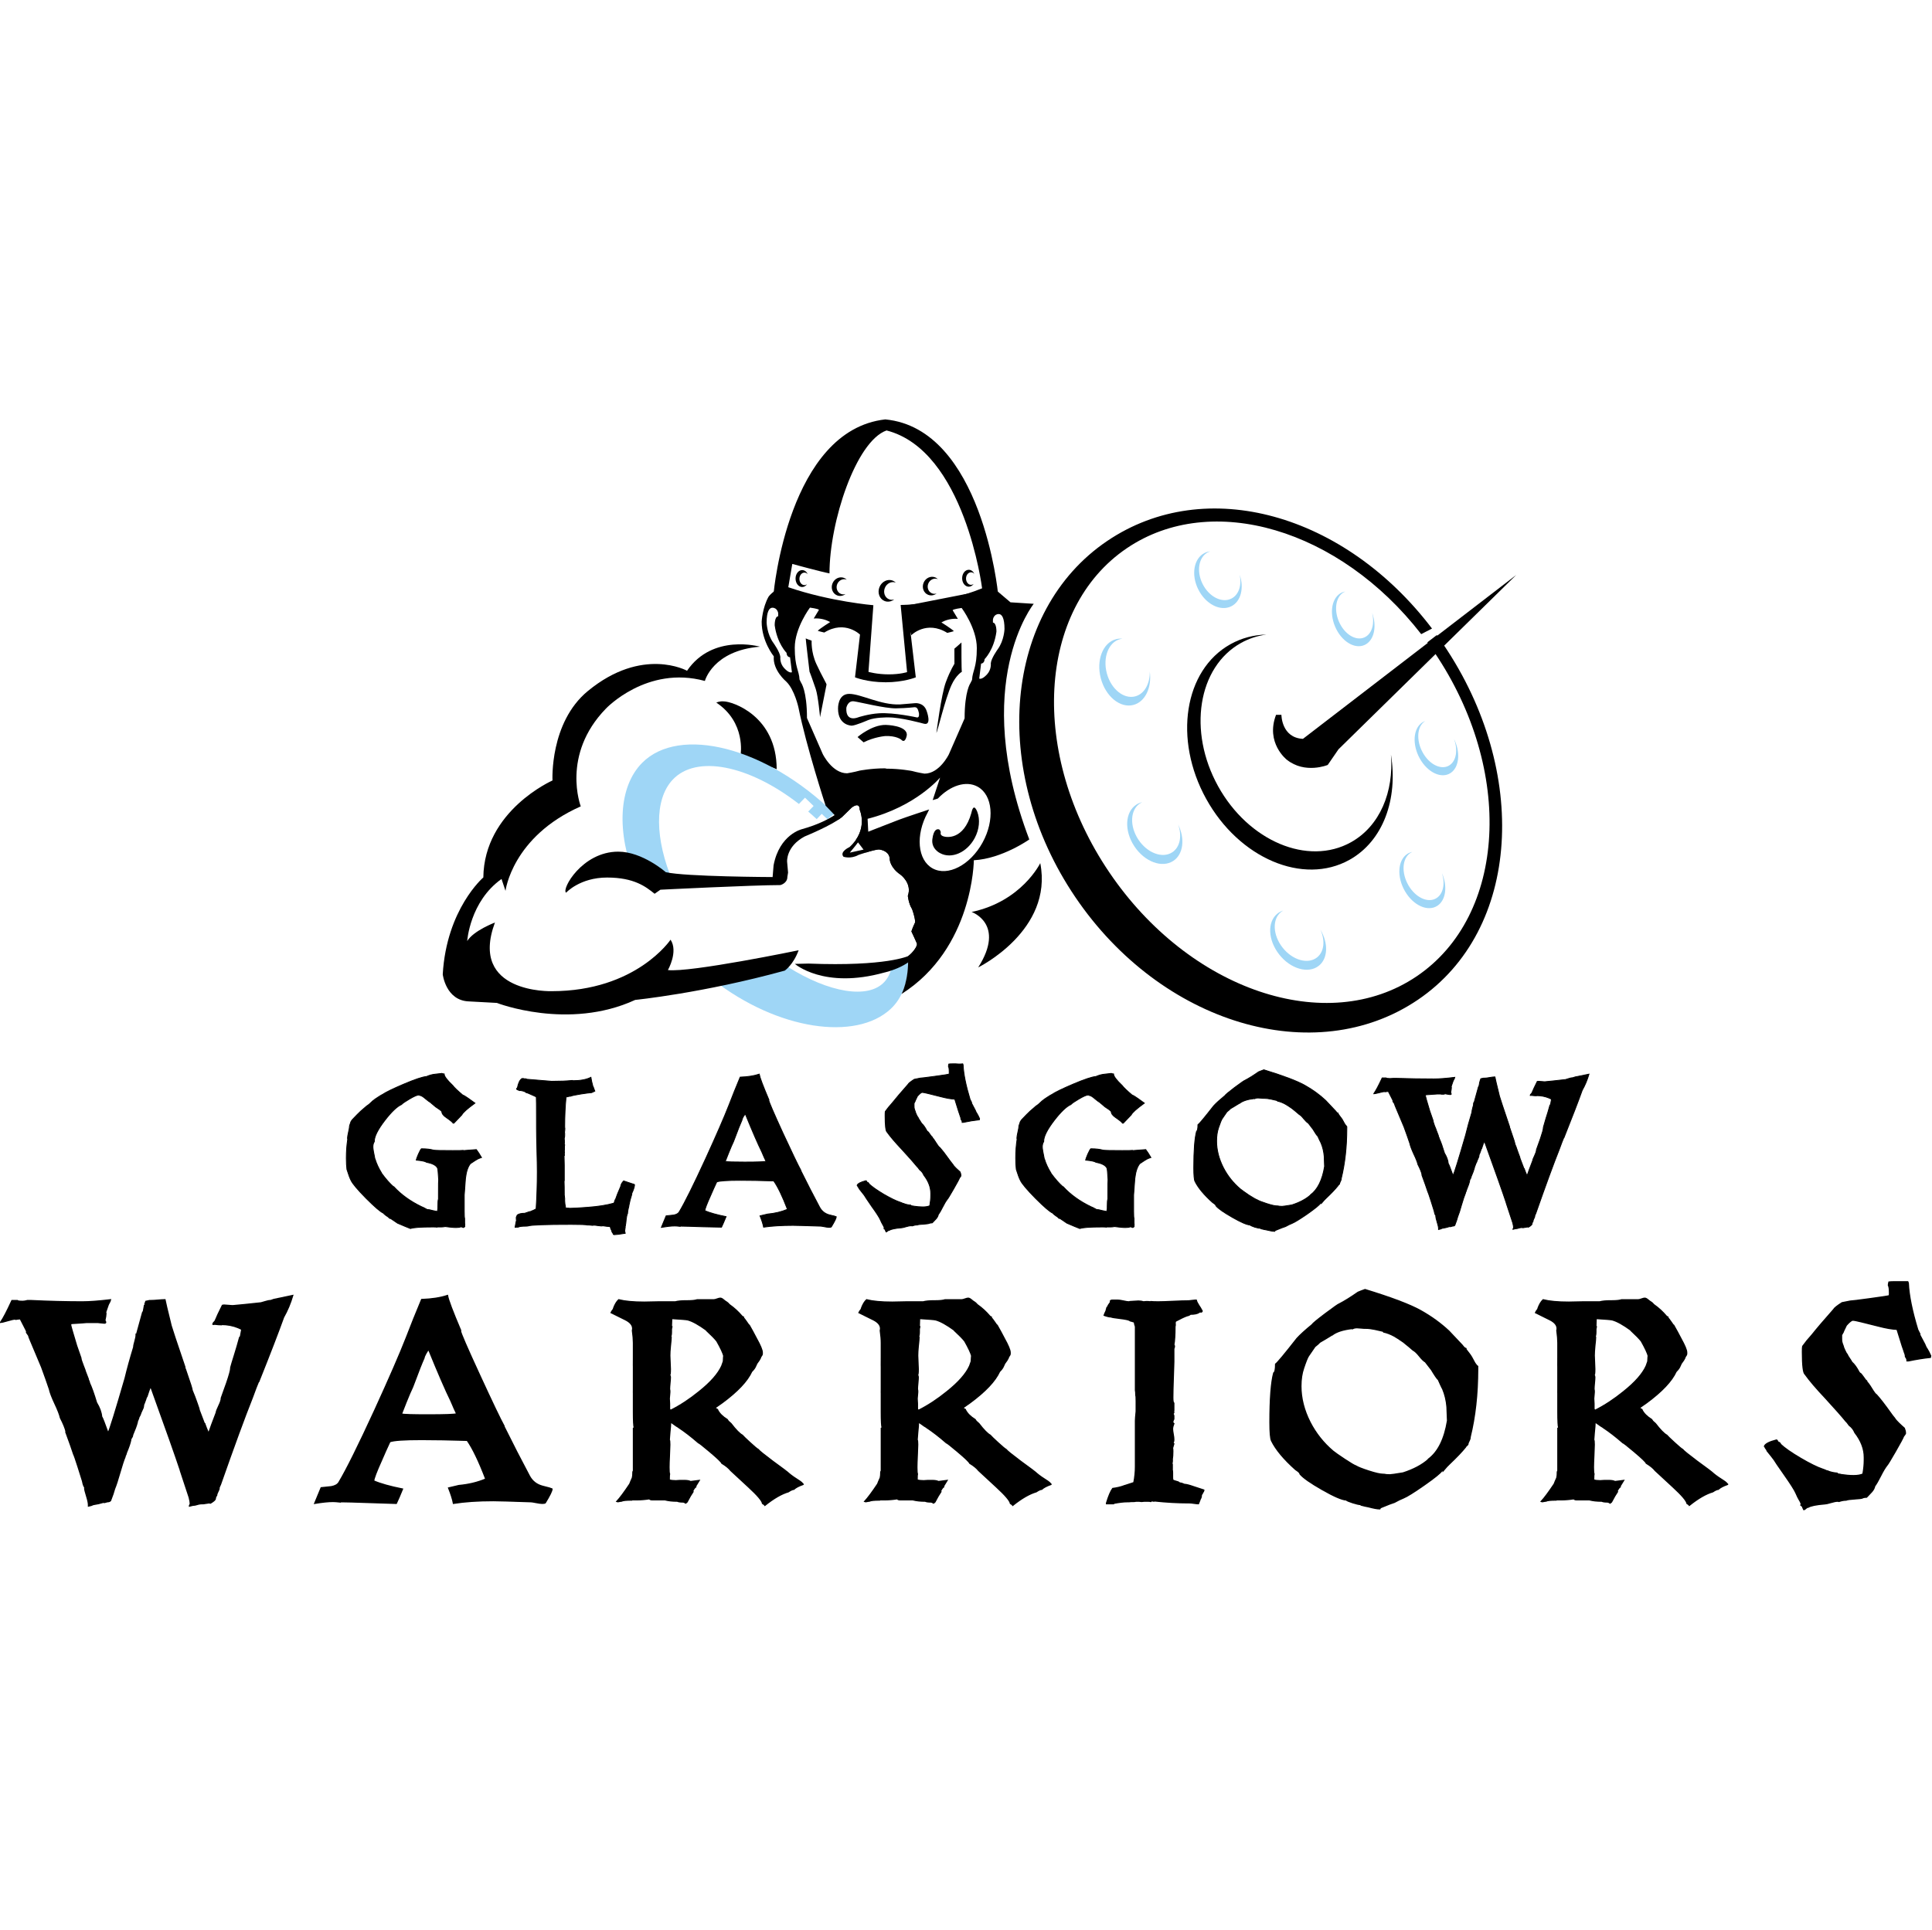 <?xml version="1.0" encoding="utf-8"?>
<!-- Generator: Adobe Illustrator 15.1.0, SVG Export Plug-In  -->
<!DOCTYPE svg PUBLIC "-//W3C//DTD SVG 1.1//EN" "http://www.w3.org/Graphics/SVG/1.1/DTD/svg11.dtd">
<svg version="1.1"
	 xmlns="http://www.w3.org/2000/svg" xmlns:xlink="http://www.w3.org/1999/xlink" xmlns:a="http://ns.adobe.com/AdobeSVGViewerExtensions/3.0/"
	 x="0px" y="0px" width="1001px" height="1000px" viewBox="0 -217.344 1001 1000"
	 overflow="visible" enable-background="new 0 -217.344 1001 1000" xml:space="preserve">
<defs>
</defs>
<path fill="#9FD6F6" d="M595.726,130.667c0.134,6.271-2.771,11.599-7.532,12.866c-5.961,1.583-12.549-3.77-14.73-11.958
	c-2.175-8.188,0.895-16.109,6.849-17.693c0.431-0.116,0.868-0.182,1.306-0.227c-1.135-0.109-2.276-0.044-3.398,0.253
	c-6.842,1.818-10.361,10.921-7.863,20.326c2.505,9.405,10.076,15.556,16.925,13.734C593.38,146.348,596.823,138.927,595.726,130.667
	L595.726,130.667z"/>
<path fill="#9FD6F6" d="M610.399,209.889c2.111,5.837,1.064,11.751-3.006,14.443c-5.086,3.365-12.961,0.423-17.59-6.571
	c-4.623-6.996-4.248-15.393,0.843-18.758c0.368-0.244,0.755-0.447,1.154-0.626c-1.104,0.255-2.149,0.677-3.113,1.311
	c-5.84,3.867-6.271,13.514-0.964,21.551c5.313,8.033,14.362,11.414,20.209,7.549C613.145,225.338,614.045,217.292,610.399,209.889
	L610.399,209.889z"/>
<path fill="#9FD6F6" d="M684.1,264.396c2.562,5.575,2.036,11.474-1.73,14.438c-4.712,3.709-12.695,1.436-17.825-5.074
	c-5.136-6.517-5.472-14.81-0.767-18.522c0.336-0.268,0.704-0.496,1.071-0.702c-1.053,0.338-2.048,0.833-2.936,1.533
	c-5.415,4.263-5.016,13.788,0.888,21.278c5.897,7.479,15.065,10.089,20.475,5.824C688.095,279.373,688.291,271.39,684.1,264.396
	L684.1,264.396z"/>
<path fill="#9FD6F6" d="M747.129,235.188c1.668,5.323,0.691,10.594-2.771,12.856c-4.318,2.83-10.862-0.111-14.616-6.564
	c-3.748-6.457-3.298-13.983,1.027-16.813c0.316-0.206,0.646-0.372,0.982-0.518c-0.926,0.187-1.813,0.526-2.632,1.059
	c-4.958,3.251-5.49,11.897-1.179,19.314c4.318,7.416,11.832,10.794,16.791,7.542C749.158,249.165,750.046,241.971,747.129,235.188
	L747.129,235.188z"/>
<path fill="#9FD6F6" d="M753.343,165.587c1.915,5.114,1.396,10.469-1.616,13.113c-3.761,3.304-9.981,1.114-13.887-4.892
	c-3.913-6.005-4.04-13.554-0.273-16.857c0.273-0.239,0.559-0.44,0.862-0.625c-0.837,0.292-1.623,0.728-2.333,1.351
	c-4.331,3.793-4.191,12.466,0.305,19.365c4.495,6.897,11.636,9.415,15.96,5.618C756.216,179.276,756.514,172.014,753.343,165.587
	L753.343,165.587z"/>
<path fill="#9FD6F6" d="M710.935,100.304c1.3,5.177,0.108,10.222-3.271,12.295c-4.229,2.595-10.247-0.435-13.456-6.765
	c-3.215-6.33-2.391-13.564,1.839-16.158c0.305-0.187,0.622-0.339,0.945-0.469c-0.882,0.154-1.737,0.452-2.53,0.942
	c-4.857,2.979-5.802,11.288-2.111,18.562c3.684,7.273,10.608,10.751,15.459,7.772C712.14,113.826,713.345,106.927,710.935,100.304
	L710.935,100.304z"/>
<path fill="#9FD6F6" d="M642.269,80.437c1.218,5.366-0.374,10.477-4.293,12.438c-4.901,2.449-11.56-0.948-14.889-7.592
	c-3.322-6.642-2.048-14.015,2.854-16.466c0.355-0.178,0.723-0.314,1.098-0.431c-1.009,0.112-1.985,0.375-2.911,0.838
	c-5.624,2.815-7.096,11.284-3.278,18.915s11.478,11.536,17.102,8.72C642.973,94.349,644.672,87.337,642.269,80.437L642.269,80.437z"
	/>
<path fill-rule="evenodd" clip-rule="evenodd" stroke="#000000" stroke-width="0.435" d="M249.481,382.521
	c-0.477,0.133-1.096,0.37-1.85,0.713c-0.686,0.343-1.988,1.167-3.909,2.473c-1.301,1.573-2.159,4.183-2.57,7.812
	c-0.206,2.809-0.41,5.624-0.616,8.439v8.428c0,2.197,0.065,3.437,0.206,3.706v2.058c0,0.479,0.033,0.856,0.102,1.129
	c-0.068,0.14-0.102,0.278-0.102,0.412c0-0.134,0.033,0.038,0.102,0.517c0,0.137-0.243,0.336-0.72,0.612l-1.235-0.406
	c-0.616,0.275-1.507,0.406-2.676,0.406c-0.685,0-1.644-0.07-2.877-0.203c-1.509-0.203-2.402-0.308-2.674-0.308
	c-0.688,0.14-1.373,0.206-2.058,0.206h-2.058l-0.103,0.102c-0.208-0.073-0.926-0.102-2.161-0.102c-6.239,0-10.112,0.27-11.621,0.821
	c-1.439-0.552-3.668-1.475-6.685-2.78c-0.96-0.686-2.124-1.472-3.499-2.365l-0.717-0.2c-0.277-0.415-0.826-0.856-1.647-1.341
	c-0.754-0.552-1.27-0.989-1.544-1.335c-1.507-0.688-4.456-3.225-8.844-7.612c-4.388-4.458-6.995-7.543-7.818-9.258
	c-0.615-1.16-1.334-3.082-2.157-5.755c-0.206-1.578-0.311-3.534-0.311-5.868c0-3.494,0.239-6.75,0.72-9.765
	c-0.068-0.14-0.102-0.343-0.102-0.628c0-0.539,0.173-1.569,0.515-3.075c0.341-1.51,0.512-2.499,0.512-2.987v-0.202
	c0.414-1.237,0.651-1.957,0.723-2.163c0.412-0.754,1.061-1.544,1.953-2.364c0.687-0.755,1.713-1.776,3.085-3.085
	c0.685-0.618,1.713-1.513,3.086-2.68c0.889-0.545,1.988-1.468,3.291-2.771l0.308-0.21c0.07-0.133,0.79-0.652,2.163-1.54
	c1.37-0.895,2.157-1.37,2.363-1.439c1.99-1.307,5.725-3.12,11.212-5.45c5.826-2.47,9.737-3.77,11.725-3.912
	c1.508-0.682,3.05-1.095,4.629-1.233c0.685-0.063,1.577-0.172,2.673-0.305l0.103,0.102c0.138-0.14,0.307-0.206,0.515-0.206
	c0.068,0,0.239,0.066,0.515,0.206c0.339,0.069,0.579,0.102,0.72,0.102v0.102c0,1.1,1.473,3.05,4.421,5.862
	c0.756,1.03,2.468,2.679,5.141,4.939c0.62,0.206,1.647,0.827,3.086,1.854c1.921,1.369,3.017,2.156,3.291,2.362
	c-4.044,2.945-6.308,4.974-6.785,6.064c-1.236,1.307-2.608,2.746-4.117,4.318h-0.41c-0.344-0.545-1.509-1.503-3.499-2.872
	c-1.576-1.034-2.363-2.096-2.363-3.189c-0.688-0.688-1.749-1.478-3.189-2.372c-0.549-0.481-1.441-1.233-2.673-2.257v-0.104
	c-0.342-0.07-1.167-0.653-2.468-1.744c-1.305-1.17-2.333-1.785-3.085-1.854c-0.139-0.14-0.312-0.206-0.515-0.206
	c-0.893,0-2.54,0.72-4.938,2.159c-2.125,1.232-3.464,2.162-4.011,2.773c-2.33,1.037-5.212,3.77-8.641,8.228
	c-3.633,4.733-5.448,8.335-5.448,10.799v0.216c-0.48,0.679-0.722,1.604-0.722,2.771c0,0.892,0.344,2.952,1.027,6.17l0.103,0.102
	c0.685,2.33,1.82,4.769,3.396,7.305v0.102c2.125,2.882,4.183,5.212,6.171,6.994l0.102-0.102c3.703,4.049,8.434,7.473,14.194,10.285
	c0.754,0.275,1.782,0.786,3.085,1.541c0.687,0,1.612,0.174,2.777,0.52c1.167,0.272,1.988,0.44,2.468,0.511
	c0.139-0.346,0.206-0.615,0.206-0.821v-0.104c0-0.137,0.035-0.34,0.103-0.618v-1.027c0-2.124,0.102-3.431,0.309-3.906v-2.162
	c0-5.073,0.035-7.711,0.103-7.92c-0.208-3.497-0.379-5.415-0.515-5.758c-0.55-1.376-2.158-2.371-4.835-2.98h-0.103
	c-0.547-0.139-0.788-0.215-0.72-0.215h-0.102c-0.617-0.473-2.4-0.85-5.349-1.126c0.07-0.409,0.445-1.439,1.132-3.085
	c0.753-1.648,1.267-2.567,1.542-2.783h0.205c2.47,0,4.527,0.247,6.173,0.723c0.821,0.14,4.114,0.206,9.873,0.206
	c3.223,0,5.038-0.035,5.45-0.099l0.206,0.099c1.509-0.13,3.703-0.301,6.582-0.511C247.631,379.5,248.522,380.869,249.481,382.521
	L249.481,382.521z"/>
<path fill-rule="evenodd" clip-rule="evenodd" stroke="#000000" stroke-width="0.435" d="M328.778,396.811
	c-0.137,1.167-0.617,2.606-1.437,4.321v0.517c-0.688,2.124-1.168,3.976-1.442,5.549c0,0.275-0.138,0.932-0.411,1.956
	c-0.205,0.964-0.309,1.613-0.309,1.956v0.305c-0.342,0.758-0.582,1.788-0.72,3.088c-0.136,1.648-0.276,2.714-0.411,3.189v0.405
	c0-0.13-0.138,0.762-0.412,2.68l0.102,0.104l0.205,0.926c-3.014,0.479-4.934,0.713-5.756,0.713l-0.414-0.206
	c0-0.202-0.135-0.476-0.411-0.817c-0.272-0.343-0.409-0.65-0.409-0.926v-0.102c-0.414-0.691-0.688-1.408-0.823-2.159
	c-0.826,0-2.093-0.137-3.808-0.409c-0.138,0.066-0.41,0.102-0.822,0.102c-0.344,0-0.961-0.069-1.85-0.209
	c-0.825-0.134-1.443-0.2-1.853-0.2c-0.339,0-0.581,0.028-0.72,0.099l-2.055-0.206h-0.721c-0.893-0.206-3.671-0.305-8.332-0.305
	c-13.44,0-20.913,0.27-22.42,0.821c-0.07,0-0.346,0.031-0.826,0.095h-0.409c-1.921,0-3.223,0.178-3.911,0.521
	c-0.136,0-0.375,0-0.72,0c-0.274,0.072-0.515,0.102-0.72,0.102l-0.102-0.102c0.48-2.67,0.722-3.773,0.722-3.291
	c0-0.343-0.037-0.615-0.104-0.824v-1.027l0.515-1.135c0.753-0.609,2.056-0.926,3.908-0.926c1.647-0.609,2.674-0.923,3.084-0.923
	l0.103-0.104c0.617-0.203,1.509-0.612,2.676-1.233c0.412-6.373,0.617-12.78,0.617-19.229c0-2.536-0.07-6.347-0.205-11.42
	c-0.139-5.072-0.206-8.846-0.206-11.312V363.8c0-7.886-0.036-12.067-0.104-12.549c-0.069-0.203-0.857-0.622-2.367-1.233
	c-1.438-0.688-2.4-1.068-2.877-1.132c-0.482-0.552-1.579-0.923-3.292-1.135l-0.104,0.107c-1.097-0.412-1.644-0.653-1.644-0.723
	c0-0.203,0.169-0.482,0.512-0.824c0.48-2.467,1.269-4.046,2.367-4.728h0.822l0.411,0.206c0.069,0,0.138-0.038,0.206-0.104
	c0.068,0,0.136,0,0.204,0c0.274,0,0.687,0.133,1.235,0.412v-0.104l12.444,1.03c4.458,0,7.921-0.14,10.39-0.415
	c0.068,0,0.206,0,0.412,0c0.135,0.069,0.273,0.104,0.411,0.104c3.771,0,6.823-0.58,9.153-1.75c0.206,1.372,0.548,2.913,1.028,4.629
	c0.137,0.206,0.31,0.58,0.516,1.132v0.102c0.069,0.281,0.239,0.723,0.512,1.338c-0.066,0.062-0.616,0.304-1.644,0.723
	c-0.961,0.063-2.812,0.304-5.555,0.717c-2.947,0.481-4.732,0.855-5.349,1.135c-0.547,0-1.097,0.102-1.646,0.311h-0.102l-0.617,0.095
	c-0.482,4.807-0.72,9.876-0.72,15.225c0,0.488,0.033,0.856,0.1,1.136c0,0.476-0.067,1.229-0.206,2.254l0.106,0.111v1.334
	c0,0.549-0.073,0.964-0.206,1.228v0.834c0,0.066,0.035,0.206,0.1,0.402c0,0.076,0,0.107,0,0.107c-0.065,0.07-0.1,0.137-0.1,0.206
	c0,0.067,0.035,0.206,0.1,0.416c0,0.136,0,0.272,0,0.412c0,0.199-0.035,0.371-0.1,0.51l0.206,0.72
	c-0.073,0.203-0.106,0.479-0.106,0.821v1.544c0,0.349-0.035,0.622-0.1,0.821c0.065,0.137,0.1,0.378,0.1,0.72
	c0,0.279-0.035,0.444-0.1,0.521l0.1,0.919l-0.205,0.314c0,0.339,0.035,1.949,0.104,4.835c0,2.875,0,4.933,0,6.163v1.857
	l-0.104,0.102c0.07,1.643,0.104,4.147,0.104,7.505l0.1,0.313v0.406c0,0.136,0.033,0.412,0.106,0.824c0,0.349,0,0.621,0,0.821v0.412
	c0,0.897,0.169,2.162,0.514,3.811c0.273,0,0.65,0,1.129,0c0.48,0.066,0.824,0.099,1.03,0.099c1.713,0,4.8-0.168,9.258-0.517
	c5.485-0.409,10.009-1.132,13.574-2.159c0.07-0.063,0.274-0.647,0.619-1.744l0.206-0.206c0.481-1.512,1.371-3.741,2.674-6.689
	c0.135-1.024,0.65-1.984,1.542-2.876c2.056,0.685,3.083,1.027,3.083,1.027c0.276,0.07,0.687,0.203,1.235,0.412
	c0.55,0.14,0.96,0.279,1.235,0.412L328.778,396.811L328.778,396.811z"/>
<path fill-rule="evenodd" clip-rule="evenodd" stroke="#000000" stroke-width="0.435" d="M433.275,413.164v0.107
	c0,0.685-0.856,2.429-2.571,5.244c-0.204,0.133-0.582,0.203-1.132,0.203c-0.547,0-1.333-0.102-2.363-0.305
	c-1.029-0.206-1.681-0.317-1.955-0.317c-7.819-0.27-12.616-0.405-14.399-0.405c-5.829,0-10.901,0.311-15.223,0.926
	c-0.274-1.51-0.891-3.462-1.85-5.865l3.908-0.926c3.771-0.336,7.2-1.161,10.285-2.461c-2.604-6.791-4.971-11.699-7.097-14.711
	c-6.582-0.209-12.377-0.311-17.384-0.311c-6.651,0-10.695,0.272-12.136,0.824c-1.094,2.327-2.159,4.699-3.185,7.096
	c-1.921,4.252-2.915,6.854-2.985,7.818c2.538,1.097,6.205,2.124,11.005,3.082l-1.338,3.189l-1.027,2.264h-0.309
	c-0.549,0-3.736-0.073-9.564-0.203c-5.827-0.206-9.462-0.317-10.903-0.317h-0.617v0.111c-1.235-0.14-2.161-0.206-2.777-0.206
	c-1.783,0-4.113,0.241-6.991,0.717l2.467-5.967c2.123-0.203,3.427-0.343,3.908-0.412c1.438-0.273,2.4-0.818,2.88-1.643
	c2.879-4.8,7.438-13.988,13.679-27.564c5.553-12.137,9.564-21.362,12.034-27.672c1.783-4.654,3.736-9.524,5.86-14.597
	c3.911-0.143,7.2-0.653,9.875-1.547c0.276,1.646,1.957,6.103,5.04,13.373l-0.102,0.102c0.067,0.82,2.501,6.483,7.303,16.965
	c4.867,10.501,7.99,16.978,9.358,19.444v0.206c3.224,6.513,6.445,12.787,9.668,18.823c1.099,2.055,2.777,3.396,5.04,4.008
	C432.011,412.786,433.209,413.101,433.275,413.164L433.275,413.164z M396.866,384.475c-0.547-1.104-1.268-2.715-2.159-4.839
	c-2.058-4.182-4.901-10.729-8.537-19.647c-0.272,0.21-0.651,0.727-1.132,1.541c-0.412,0.831-0.616,1.379-0.616,1.648
	c-0.893,1.991-2.126,5.111-3.705,9.362c-0.341,1.031-0.924,2.397-1.747,4.112c-0.821,1.922-1.888,4.557-3.19,7.917
	c0.961,0.212,4.288,0.313,9.978,0.313C392.548,384.883,396.249,384.743,396.866,384.475L396.866,384.475z"/>
<path fill-rule="evenodd" clip-rule="evenodd" stroke="#000000" stroke-width="0.435" d="M507.536,362.36l-0.104,0.615
	c-2.604,0.272-5.381,0.716-8.329,1.344h-0.618v-0.317c0-0.342-0.206-0.786-0.618-1.334v-0.21c0-0.339-0.168-0.929-0.514-1.743
	c-0.07-0.073-0.957-2.882-2.673-8.437c-1.854-0.07-4.217-0.479-7.099-1.23c0,0-2.194-0.552-6.582-1.648
	c-1.642-0.412-2.708-0.622-3.189-0.622c-0.476,0-1.3,0.653-2.467,1.96c-0.206,0.479-0.583,1.265-1.128,2.365v0.102
	c0,0-0.209,0.408-0.622,1.236v1.331c0,0.755,0.038,1.205,0.102,1.342c0.07,0.345,0.241,0.855,0.52,1.544
	c0,0.206,0.203,0.751,0.615,1.642c0.413,0.895,0.685,1.376,0.825,1.439c0.203,0.476,0.545,1.065,1.027,1.754
	c0.203,0.27,0.479,0.716,0.821,1.331c0.891,0.758,1.817,2.062,2.781,3.909l0.304,0.311c0.209,0,0.618,0.479,1.236,1.439
	c0.686,0.964,1.098,1.472,1.233,1.548l-0.104,0.095c0.482,0.346,1.167,1.274,2.058,2.777c0.891,1.446,1.513,2.226,1.854,2.365
	c1.37,1.516,3.222,3.912,5.555,7.207c0.273,0.408,0.752,1.023,1.439,1.848v0.102c0.752,0.964,1.953,2.162,3.599,3.596
	c0.276,0.691,0.409,1.268,0.409,1.756v0.305c-0.133,0.279-0.374,0.615-0.717,1.033c-0.209,0.612-1.236,2.537-3.088,5.758
	c-1.852,3.222-2.91,4.972-3.189,5.244c-0.755,0.961-1.572,2.333-2.467,4.115c-0.891,1.785-1.646,3.085-2.264,3.912
	c-0.133,0.748-0.545,1.503-1.233,2.258c-0.618,0.685-1.233,1.338-1.852,1.953c-0.136,0-0.377,0.034-0.72,0.107
	c-0.342,0-0.653,0.063-0.926,0.203c-0.206,0.133-1.167,0.272-2.879,0.412c-1.715,0.069-2.815,0.203-3.291,0.409
	c-0.825,0-1.75,0.174-2.781,0.517c-0.066,0-0.133-0.035-0.206-0.102c-0.133,0-0.238,0-0.304,0c-0.552,0-1.408,0.168-2.571,0.514
	c-1.1,0.336-1.82,0.511-2.159,0.511c-3.361,0.275-5.523,0.72-6.48,1.341h-0.108c-0.203,0-0.476,0.133-0.818,0.406
	c-0.272,0.272-0.482,0.408-0.618,0.408h-0.104c-0.273-0.548-0.444-0.951-0.514-1.233l-0.615-0.51l0.206-0.206
	c-0.073-0.482-0.345-1.098-0.828-1.852c-0.339-0.546-0.748-1.367-1.23-2.467c-0.482-1.167-1.953-3.462-4.426-6.893
	c-2.397-3.494-3.703-5.447-3.906-5.856c-0.548-0.757-1.439-1.889-2.676-3.398c0-0.206-0.136-0.447-0.412-0.723
	c-0.273-0.336-0.409-0.65-0.409-0.929l-0.206-0.096c0.342-0.891,1.852-1.68,4.528-2.365h0.101c0.14,0,0.273,0.165,0.412,0.511
	c0.136,0.275,0.308,0.409,0.514,0.409h0.102l0.412,0.412v0.209c1.579,1.513,4.15,3.323,7.714,5.453
	c3.567,2.055,6.375,3.431,8.437,4.109c0.476,0.14,1.129,0.415,1.95,0.824v-0.104c0.964,0.409,2.163,0.688,3.602,0.821
	c0.07,0.209,0.308,0.349,0.72,0.412c0.412,0,0.653,0.031,0.717,0.107c1.788,0.272,3.398,0.412,4.838,0.412
	c1.509,0,2.708-0.209,3.599-0.615c0.346-1.921,0.514-3.703,0.514-5.354v-1.027c0-3.218-1.202-6.376-3.599-9.458
	c-0.481-1.166-1.198-2.099-2.159-2.777c-0.618-0.894-1.062-1.438-1.338-1.648c-1.373-1.718-3.979-4.66-7.815-8.846
	c-3.431-3.636-6.005-6.651-7.717-9.048c-0.685-0.482-1.027-3.326-1.027-8.542c0-1.236,0.038-1.949,0.104-2.155
	c1.03-1.439,2.226-2.917,3.599-4.426c1.852-2.328,4.594-5.555,8.227-9.671c0.206-0.476,1.271-1.331,3.187-2.567l3.088-0.622
	c0.479,0,2.983-0.304,7.508-0.919c4.527-0.621,6.994-0.996,7.406-1.135c0-0.063,0.035-0.241,0.102-0.511c0-0.276,0-0.517,0-0.723
	c0-1.373-0.137-2.296-0.409-2.777c0-0.27,0.066-0.688,0.206-1.233c0.412-0.07,1.062-0.104,1.953-0.104c0.343,0,0.891,0,1.648,0
	c0.686,0.066,1.23,0.104,1.643,0.104c0.895,0,1.541-0.038,1.953-0.104l0.206,0.517c0.206,4.66,1.407,10.624,3.602,17.895
	l0.821,1.648l-0.102,0.203c0.412,0.82,1.062,2.054,1.953,3.703c0.342,0.887,0.621,1.438,0.824,1.642
	C506.575,360.331,507.054,361.26,507.536,362.36L507.536,362.36z"/>
<path fill-rule="evenodd" clip-rule="evenodd" stroke="#000000" stroke-width="0.435" d="M596.297,382.521
	c-0.482,0.133-1.104,0.37-1.852,0.713c-0.685,0.343-1.991,1.167-3.906,2.473c-1.306,1.573-2.162,4.183-2.574,7.812
	c-0.209,2.809-0.412,5.624-0.622,8.439v8.428c0,2.197,0.076,3.437,0.21,3.706v2.058c0,0.479,0.038,0.856,0.102,1.129
	c-0.063,0.14-0.102,0.278-0.102,0.412c0-0.134,0.038,0.038,0.102,0.517c0,0.137-0.235,0.336-0.71,0.612l-1.237-0.406
	c-0.624,0.275-1.519,0.406-2.682,0.406c-0.686,0-1.636-0.07-2.876-0.203c-1.509-0.203-2.396-0.308-2.679-0.308
	c-0.685,0.14-1.367,0.206-2.055,0.206h-2.058l-0.104,0.102c-0.203-0.073-0.92-0.102-2.156-0.102c-6.239,0-10.114,0.27-11.623,0.821
	c-1.437-0.552-3.671-1.475-6.684-2.78c-0.96-0.686-2.13-1.472-3.5-2.365l-0.72-0.2c-0.272-0.415-0.821-0.856-1.646-1.341
	c-0.758-0.552-1.268-0.989-1.544-1.335c-1.506-0.688-4.457-3.225-8.842-7.612c-4.389-4.458-6.994-7.543-7.818-9.258
	c-0.622-1.16-1.339-3.082-2.163-5.755c-0.202-1.578-0.304-3.534-0.304-5.868c0-3.494,0.24-6.75,0.72-9.765
	c-0.067-0.14-0.104-0.343-0.104-0.628c0-0.539,0.171-1.569,0.513-3.075c0.346-1.51,0.514-2.499,0.514-2.987v-0.202
	c0.412-1.237,0.653-1.957,0.724-2.163c0.405-0.754,1.062-1.544,1.956-2.364c0.682-0.755,1.709-1.776,3.085-3.085
	c0.685-0.618,1.712-1.513,3.081-2.68c0.895-0.545,1.991-1.468,3.294-2.771l0.308-0.21c0.07-0.133,0.786-0.652,2.163-1.54
	c1.369-0.895,2.158-1.37,2.365-1.439c1.984-1.307,5.726-3.12,11.21-5.45c5.824-2.47,9.733-3.77,11.725-3.912
	c1.503-0.682,3.05-1.095,4.626-1.233c0.688-0.063,1.582-0.172,2.679-0.305l0.096,0.102c0.14-0.14,0.308-0.206,0.52-0.206
	c0.069,0,0.241,0.066,0.511,0.206c0.349,0.069,0.586,0.102,0.723,0.102v0.102c0,1.1,1.468,3.05,4.43,5.862
	c0.744,1.03,2.46,2.679,5.133,4.939c0.618,0.206,1.646,0.827,3.088,1.854c1.921,1.369,3.015,2.156,3.287,2.362
	c-4.045,2.945-6.306,4.974-6.784,6.064c-1.23,1.307-2.606,2.746-4.115,4.318h-0.412c-0.343-0.545-1.506-1.503-3.497-2.872
	c-1.576-1.034-2.362-2.096-2.362-3.189c-0.688-0.688-1.743-1.478-3.196-2.372c-0.538-0.481-1.433-1.233-2.663-2.257v-0.104
	c-0.349-0.07-1.173-0.653-2.473-1.744c-1.3-1.17-2.327-1.785-3.085-1.854c-0.136-0.14-0.308-0.206-0.517-0.206
	c-0.894,0-2.536,0.72-4.934,2.159c-2.127,1.232-3.465,2.162-4.014,2.773c-2.33,1.037-5.212,3.77-8.636,8.228
	c-3.634,4.733-5.453,8.335-5.453,10.799v0.216c-0.482,0.679-0.721,1.604-0.721,2.771c0,0.892,0.34,2.952,1.027,6.17l0.102,0.102
	c0.688,2.33,1.82,4.769,3.396,7.305v0.102c2.124,2.882,4.186,5.212,6.17,6.994l0.102-0.102c3.703,4.049,8.434,7.473,14.194,10.285
	c0.758,0.275,1.785,0.786,3.091,1.541c0.679,0,1.607,0.174,2.771,0.52c1.167,0.272,1.987,0.44,2.47,0.511
	c0.137-0.346,0.212-0.615,0.212-0.821v-0.104c0-0.137,0.029-0.34,0.102-0.618v-1.027c0-2.124,0.096-3.431,0.312-3.906v-2.162
	c0-5.073,0.031-7.711,0.098-7.92c-0.206-3.497-0.381-5.415-0.511-5.758c-0.558-1.376-2.165-2.371-4.838-2.98h-0.102
	c-0.545-0.139-0.792-0.215-0.723-0.215h-0.102c-0.618-0.473-2.403-0.85-5.352-1.126c0.069-0.409,0.444-1.439,1.132-3.085
	c0.758-1.648,1.271-2.567,1.544-2.783h0.203c2.473,0,4.533,0.247,6.176,0.723c0.824,0.14,4.115,0.206,9.88,0.206
	c3.215,0,5.034-0.035,5.437-0.099l0.213,0.099c1.509-0.13,3.703-0.301,6.582-0.511C594.445,379.5,595.339,380.869,596.297,382.521
	L596.297,382.521z"/>
<path fill-rule="evenodd" clip-rule="evenodd" stroke="#000000" stroke-width="0.435" d="M697.809,366.367v1.136
	c0,9.46-0.96,18.104-2.878,25.918v0.203c0,0.343-0.279,1.062-0.824,2.162v0.206c0,0.203-0.175,0.444-0.514,0.717
	c-0.273,0.209-0.412,0.381-0.412,0.517c-1.37,1.709-3.393,3.84-6.075,6.376c-0.608,0.552-1.433,1.439-2.46,2.673
	c0-0.066-0.076-0.104-0.206-0.104c-0.07,0-0.175,0.038-0.314,0.104c-0.476,0.824-2.704,2.645-6.683,5.456
	c-3.973,2.739-6.652,4.382-8.021,4.934c-0.892,0.343-2.023,0.894-3.399,1.646c-0.751,0.206-2.529,0.891-5.345,2.055l-0.203,0.412
	h-0.209c-0.824,0-2.194-0.244-4.109-0.72c-0.824-0.14-1.788-0.336-2.885-0.622l-0.099-0.202h-0.111c-0.545,0-1.537-0.2-2.977-0.615
	c-1.37-0.479-2.19-0.856-2.47-1.132c-1.579-0.066-4.598-1.373-9.049-3.909c-4.458-2.537-7.305-4.524-8.535-5.967l-0.209-0.511
	c-0.272-0.343-0.786-0.758-1.544-1.233c-4.458-3.982-7.505-7.647-9.15-11.008c-0.409-0.824-0.618-3.184-0.618-7.096
	c0-8.979,0.482-15.256,1.439-18.819c0.482-0.279,0.717-1.408,0.717-3.399c0.761-0.545,3.469-3.805,8.129-9.771
	c1.236-1.366,3.189-3.151,5.862-5.345c0.206-0.409,1.887-1.82,5.038-4.217c3.228-2.397,5.009-3.634,5.352-3.703
	c1.991-1.034,4.356-2.502,7.096-4.423c0.615-0.276,1.509-0.618,2.67-1.024c10.082,3.078,17.148,5.758,21.194,8.019
	c4.049,2.264,7.644,4.866,10.795,7.814c1.722,1.855,3.431,3.669,5.143,5.454c0.482,0.688,0.929,1.097,1.338,1.229l-0.101,0.102
	c0.349,0.488,0.786,1.104,1.338,1.852c0.618,0.685,1.338,1.858,2.155,3.5c0.209,0.346,0.552,0.786,1.034,1.338H697.809
	L697.809,366.367z M686.281,387.141c-0.061-1.709-0.127-3.459-0.196-5.237c-0.213-2.474-0.755-4.775-1.646-6.896
	c-0.07-0.069-0.346-0.611-0.821-1.646c-0.482-1.027-0.758-1.648-0.824-1.852c-0.412-0.278-1.373-1.677-2.879-4.217v0.108
	c-0.482-0.622-1.173-1.51-2.061-2.683c-0.615-0.343-1.402-1.094-2.365-2.261c-0.892-1.163-1.678-1.911-2.365-2.26
	c-0.758-0.688-1.985-1.713-3.703-3.085c-1.579-1.101-2.746-1.849-3.494-2.261c-1.373-0.758-2.717-1.274-4.018-1.544l-0.199-0.305
	c-0.343-0.079-1.408-0.313-3.192-0.726c-1.304-0.276-2.432-0.416-3.396-0.416h-0.615c-0.272,0-0.717-0.034-1.335-0.098
	c-0.618-0.073-1.101-0.102-1.442-0.102c-0.688,0-1.266,0.136-1.744,0.405l-0.107-0.095c-3.494,0.406-6.037,1.23-7.612,2.467h-0.104
	c-0.958,0.611-2.499,1.541-4.623,2.777l-0.723,0.717c-0.206,0.202-0.583,0.517-1.129,0.929c-0.552,0.751-1.373,1.949-2.47,3.595
	c-0.412,0.622-1.03,2.166-1.854,4.626c-0.682,1.991-1.024,4.286-1.024,6.896c0,4.595,1.17,9.186,3.494,13.782
	c2.197,4.255,5.11,7.92,8.741,11.008c0.758,0.615,2.229,1.674,4.429,3.189c2.258,1.434,3.703,2.261,4.315,2.467
	c0.754,0.482,2.403,1.135,4.939,1.95c2.536,0.821,4.35,1.233,5.453,1.233h0.308c0.545,0.14,1.303,0.212,2.261,0.212
	c0.481,0,2.162-0.241,5.041-0.723c4.039-1.303,7.264-3.015,9.67-5.14v-0.107C682.692,399.112,685.121,394.207,686.281,387.141
	L686.281,387.141z"/>
<path fill-rule="evenodd" clip-rule="evenodd" stroke="#000000" stroke-width="0.435" d="M823.284,339.317
	c-0.888,3.018-2.055,5.792-3.494,8.328c-1.988,5.559-5.143,13.751-9.464,24.588h-0.099c-0.481,1.097-1.274,3.151-2.371,6.169
	c-2.945,7.4-6.994,18.439-12.137,33.119l-0.511,1.129v0.311c0,0.272-0.174,0.72-0.517,1.338c-0.272,0.545-0.406,0.992-0.406,1.332
	c-0.345,0.481-0.52,0.926-0.52,1.344c0,0.343-0.549,0.853-1.643,1.541v-0.102l-0.412,0.203l-0.203-0.102
	c-0.551,0.069-1.338,0.203-2.371,0.409c-0.063,0-0.171,0-0.305,0c-0.139-0.066-0.244-0.104-0.313-0.104
	c-0.618,0-1.433,0.171-2.467,0.517c-0.479,0-1.201,0.136-2.159,0.412v-0.206l0.311-0.618c0-0.549-0.136-1.367-0.412-2.464
	c-0.206-0.549-1.331-3.982-3.393-10.291v-0.099c-1.712-5.212-5.481-15.874-11.312-31.993c-0.412,0.824-0.895,2.127-1.446,3.906
	c0,0-0.069,0.079-0.206,0.216c-0.06,0.336-0.346,1.128-0.821,2.364c-0.136,0.14-0.24,0.409-0.311,0.818
	c0,0.412-0.066,0.755-0.206,1.03c-0.063,0.206-0.304,0.752-0.716,1.646c-0.137,0.552-0.409,1.167-0.821,1.852
	c0,0.209-0.108,0.514-0.312,0.926c-0.202,0.412-0.307,0.755-0.307,1.027c-0.276,1.101-0.856,2.676-1.754,4.736v0.096
	c0,0.279-0.133,0.59-0.409,0.929c-0.202,0.343-0.308,0.583-0.308,0.72v0.209c-0.202,1.098-0.754,2.701-1.639,4.832
	c-0.079,0.412-0.244,0.859-0.517,1.335v0.206c-0.552,1.307-1.236,3.357-2.061,6.173c-0.755,2.742-1.408,4.766-1.96,6.065
	c-0.27,1.1-0.779,2.609-1.534,4.527c-0.279,0.275-0.685,0.405-1.236,0.405c0,0-0.378,0.111-1.136,0.317l-0.304-0.104
	c-1.233,0.409-2.536,0.723-3.906,0.923c-0.488,0.272-1.097,0.488-1.854,0.614v-0.51c0-0.688-0.241-1.779-0.72-3.288
	c-0.482-1.579-0.717-2.574-0.717-2.986c0-0.203,0.038-0.343,0.095-0.412c-0.342-0.134-0.649-0.92-0.926-2.365l-1.642-5.244
	c-0.958-3.019-1.548-4.698-1.75-5.038c-0.615-1.921-1.611-4.733-2.98-8.434l0.102-0.104c-0.272-1.3-0.996-3.091-2.156-5.346
	c-0.279-1.236-0.999-3.056-2.156-5.453c-1.103-2.403-1.791-4.255-2.061-5.555c-0.824-2.47-1.819-5.278-2.983-8.439l-4.321-10.278
	c-0.412-0.961-0.618-1.541-0.618-1.744l-0.723-1.037h0.104l-0.311-0.922c-0.063-0.14-0.818-1.611-2.258-4.427
	c-0.343,0-0.926,0.07-1.753,0.203c-0.061-0.057-0.168-0.095-0.308-0.095c-0.409,0-1.366,0.203-2.879,0.615
	c-1.437,0.342-2.296,0.514-2.574,0.514v-0.102c1.033-1.437,2.473-4.15,4.327-8.123h2.055c0.143,0.196,0.821,0.308,2.052,0.308
	c0.481,0,1.097-0.035,1.854-0.111c0.618,0,0.999,0,1.129,0c7.066,0.213,13.648,0.317,19.755,0.317c2.673,0,6.269-0.275,10.799-0.827
	c-0.073,0.345-0.279,0.827-0.622,1.439c0-0.27-0.408,0.827-1.229,3.294l0.099,0.514c0,0.548-0.131,1.436-0.409,2.676
	c0.202,0.27,0.311,0.514,0.311,0.717c0,0.206-0.178,0.311-0.521,0.311c-0.272,0-0.748-0.07-1.439-0.206
	c-0.614-0.137-0.988-0.206-1.131-0.206h-0.099l-0.615,0.206h-1.236c-0.21-0.067-0.546-0.104-1.034-0.104h-1.128
	c-0.479,0.069-2.467,0.206-5.967,0.415c-0.134,0.136-0.203,0.308-0.203,0.511c0,0.278,0.755,2.916,2.261,7.923
	c0.415,1.227,0.96,2.809,1.648,4.727c0,0.412,0.275,1.376,0.818,2.886c0.624,1.439,0.926,2.226,0.926,2.361l1.03,2.673
	c0,0.21,0.069,0.479,0.202,0.821c0.213,0.346,0.314,0.621,0.314,0.827c0.751,1.579,1.646,4.078,2.676,7.512
	c1.163,1.914,1.816,3.699,1.949,5.349c0.279,0.336,1.104,2.428,2.474,6.271c0.679-1.369,2.844-8.332,6.48-20.881
	c0.888-3.703,1.987-7.682,3.284-11.927c0-0.488,0.143-1.236,0.412-2.264c0.343-1.034,0.518-1.852,0.518-2.47l0.104,0.104
	c0.548-1.922,1.338-4.769,2.361-8.538l0.206-0.206v-0.311c0,0.551,0.172-0.206,0.514-2.261v-0.102c0,0.136,0.172-0.311,0.514-1.338
	c0.412-0.073,0.895-0.171,1.446-0.314h0.611c0.552,0,1.373-0.095,2.47-0.304c1.167-0.203,1.988-0.311,2.467-0.311h0.314
	c0.066,0.481,0.855,3.804,2.365,9.98c0.275,1.027,2.02,6.303,5.243,15.84l-0.098,0.095c0.199,0.412,0.44,1.065,0.71,1.959
	c1.445,4.115,2.162,6.411,2.162,6.893c0.552,1.301,0.856,2.125,0.933,2.461c0.13,0.278,0.44,1.135,0.919,2.58
	c0.552,1.367,0.824,2.197,0.824,2.464l1.953,5.146l0.203,0.102v0.099c0.418,1.17,0.894,2.368,1.445,3.602
	c0.609-1.852,1.573-4.458,2.876-7.815c0.073-0.542,0.412-1.439,1.03-2.676c0.615-1.3,0.926-2.261,0.926-2.872v-0.108
	c0.685-1.921,1.37-3.836,2.058-5.758c1.03-3.018,1.538-4.901,1.538-5.662v-0.199c0.275-1.031,0.723-2.565,1.344-4.626
	c0.682-2.061,1.37-4.356,2.055-6.896l0.209-0.199v-0.111c0,0.622,0.21-0.304,0.609-2.773c-0.137-0.07-0.577-0.276-1.332-0.615
	c-1.984-0.824-4.146-1.236-6.48-1.236v0.102c-0.615,0-1.475-0.07-2.571-0.203c-0.063,0-0.099,0-0.099,0
	c-0.069,0.069-0.143,0.102-0.212,0.102c-0.063-0.067-0.165-0.102-0.305-0.102l0.099-0.412c0.275-0.273,0.517-0.552,0.723-0.824
	c0.552-1.367,1.475-3.361,2.777-5.964c0.137,0,0.272-0.035,0.412-0.102c0.206,0,0.346,0,0.412,0c0.343,0,0.821,0.028,1.434,0.102
	c0.627,0.066,1.071,0.104,1.338,0.104h0.517c2.33-0.206,5.868-0.583,10.599-1.132c0.273-0.073,0.818-0.244,1.643-0.514
	c0.891-0.276,1.506-0.415,1.852-0.415h0.209c0.272-0.067,0.679-0.206,1.23-0.412C817.735,340.417,820.132,339.933,823.284,339.317
	L823.284,339.317z"/>
<path d="M371.139,146.78c0,0,1.538-0.815,3.762-0.646c4.542,0,27.508,7.525,27.508,35.162l-18.685-7.527
	C383.724,173.769,386.579,157.032,371.139,146.78L371.139,146.78z"/>
<path fill="#9FD6F6" d="M428.637,207.197l-2.866-2.768l-2.631,2.727c-1.454-1.354-2.917-2.659-4.39-3.917l2.792-2.893l-4.46-4.306
	l-3.152,3.264c-25.925-20.163-53.228-25.695-65.473-12.508c-9.593,10.331-9.104,30.763,0.103,52.712l-19.259-0.951
	c-10.006-24.579-8.907-48.147,3.415-60.58c19.237-19.41,64.185-8.399,99.635,26.351 M470.641,281.002
	c-0.073,10.225-3.053,18.842-9.21,24.555c-17.926,16.636-58.307,11.087-92.029-15.148l38.78-6.67
	c21.311,13.357,41.608,16.857,50.022,7.799c2.144-2.312,3.491-5.361,4.09-8.988"/>
<path d="M422.995,126.814c2.877,6.241,5.514,10.48,5.231,10.661l-3.343,16.856c0,0-0.989-10.884-2.226-14.596
	c-1.238-3.711-3.218-9.192-3.218-8.906c0,0-2.051-17.168-1.979-17.317c0,0,3.06,1.241,3.066,1.162
	C420.527,114.674,420.12,120.573,422.995,126.814L422.995,126.814z"/>
<path d="M458.961,158.331c0,0,11.195,0.198,10.872,5.304c0,0-0.717,4.752-2.949,2.292c0,0-2.562-2.072-8.288-1.815
	c0,0-5.596,0.44-11.16,3.256l-3.12-2.744C444.317,164.624,451.691,158.199,458.961,158.331L458.961,158.331z"/>
<path d="M438.499,149.486c-0.428,7.868,6.243,4.876,6.243,4.876s5.215-1.712,10.691-2.053c7.818-0.488,19.704,2.158,19.704,2.158
	c1.376,0.196,0.98-2.228,0.98-2.228c0.066,0-0.457-1.636-0.457-1.636c-0.59-1.703-1.734-1.428-1.998-1.428
	c-0.26,0-3.722,0.482-9.422,0.567c-5.701,0.089-18.884-3.243-21.8-3.637C439.195,145.667,438.499,149.486,438.499,149.486
	L438.499,149.486z M434.195,149.878c0,0-0.261-7.63,5.791-7.63c6.049,0,16.312,5.876,26.245,5.474l7.856-0.655
	c0,0,4.401-0.521,5.96,3.863c0,0,3.088,8.067-1.503,6.745c0,0-11.99-3.348-18.411-3.228c-0.459,0-6.667-0.086-10.339,1.394
	c0,0-6.423,2.796-8.475,2.882C441.321,158.724,434.195,158.734,434.195,149.878L434.195,149.878z"/>
<path d="M494.486,118.823c0,0,3.735-3.21,3.662-3.21c0,0-0.061,15.165,0.225,15.165c0,0-2.999,1.676-5.38,6.874
	c-3.288,7.172-7.416,24.752-7.825,24.766c0,0,2.521-19.836,4.854-26.151c2.441-6.609,4.54-9.597,4.489-9.611
	C494.512,126.654,494.512,118.928,494.486,118.823L494.486,118.823z"/>
<path d="M481.405,202.149l-0.736,1.549c-6.442,11.694-5.307,24.674,2.537,28.993c7.837,4.32,19.416-1.657,25.858-13.353
	c6.436-11.691,5.301-24.671-2.536-28.993c-6.009-3.308-14.204-0.575-20.608,6.143l-2.683,0.819l3.843-11.688
	c0,0-12.523,15.028-37.563,21.372l0.333,6.679c0,0,12.355-4.841,15.862-6.179C469.218,206.157,481.405,202.149,481.405,202.149
	L481.405,202.149z M410.309,131.029l-0.978-7.755c0,0-1.71,0.014-1.812-2.297c0,0-4.835-4.757-6.132-14.217
	c0,0-0.126-4.591,1.813-4.738v-1.58c0,0-0.349-2.841-3.026-2.841c-1.59,0-2.969,1.983-2.969,7.723c0,0,0.14,5.888,3.484,10.481
	c0,0,3.416,4.724,3.625,7.326c0,0-0.42,3.159,1.95,5.742C409.041,131.903,410.309,131.029,410.309,131.029L410.309,131.029z
	 M507.353,134.306c0,0,1.262,0.874,4.039-2.151c2.371-2.587,1.953-5.747,1.953-5.747c0.202-2.6,3.62-7.322,3.62-7.322
	c3.342-4.596,3.481-10.483,3.481-10.483c0-5.74-1.376-7.723-2.961-7.723c-2.676,0-3.031,2.841-3.031,2.841v1.58
	c1.94,0.149,1.813,4.738,1.813,4.738c-1.294,9.459-6.132,14.217-6.132,14.217c-0.102,2.311-1.813,2.297-1.813,2.297L507.353,134.306
	L507.353,134.306z M459.37,181.012c7.099,0,13.215,1.208,13.215,1.208c2.65,0.769,6.414,1.367,6.414,1.367
	c7.764,0,12.616-9.992,12.616-9.992l8.167-18.655c0-14.158,2.993-18.216,2.993-18.216c0.168-0.258,0.85-1.71,0.85-1.71
	c0.26-4.875,2.482-6.216,2.482-16.505c0-10.292-7.866-20.781-7.866-20.781s-4.252,0.555-4.67,1.148l2.711,4.497l-1.205-0.049
	c-2.657,0-5.155,0.682-7.324,1.88c0,0,5.149,3.232,6.417,4.496c0.14,0.141-3.367,0.942-3.367,0.942
	c-10.836-6.703-18.651,1.198-18.651,1.198l-3.798-12.615l-0.39-2.373l47.12-9.236l8.465,7.183l12.054,0.77
	c0,0-33.093,41.05-2.308,122.122c0,0-14.108,10.005-28.734,10.775c0,0-0.253,45.703-37.453,69.303c0,0,3.875-6.848,3.361-19.606
	c2.397-1.718,5.117-5.296,4.569-6.637c-0.625-1.53-2.825-6.173-2.825-6.173c0.625-1.957,1.931-4.716,1.931-4.716
	c0-2.746-1.598-6.876-1.598-6.876c-1.813-2.873-2.181-6.856-2.181-6.856c2.324-6.507-3.741-10.91-3.741-10.91
	c-5.418-3.692-5.608-7.792-5.608-7.792c0-3.909-3.424-4.973-5.301-5.299c-1.068-0.186-4.458,0.751-7.178,1.592
	c-1.579-2.17-3.262-4.382-5.06-6.636c5.453-7.937,1.953-15.525,1.953-15.525c0-4.56-4.166-1.154-4.166-1.154l-5.003,4.887
	c-0.493,0.417-1.076,0.85-1.729,1.292c-2.134-2.357-4.388-4.752-6.772-7.189c0,0-10.046-30.762-14.041-50.731
	c0,0-1.998-9.416-6.389-13.59c0,0-7.053-5.86-6.409-13.056c0,0-6.335-7.731-6.291-17.986c0,0,0.385-7.311,3.592-12.956
	c0,0,2.437-3.337,6.03-4.234c0,0,17.188,8.852,45.279,11.417l-3.799,12.615c0,0-7.815-7.899-18.65-1.197
	c0,0-3.507-0.802-3.366-0.943c1.264-1.262,6.416-4.494,6.416-4.494c-2.172-1.2-4.667-1.88-7.324-1.88
	c-0.406,0-0.807,0.014-1.205,0.047l2.711-4.497c-0.418-0.595-4.67-1.147-4.67-1.147s-7.869,10.489-7.869,20.781
	s2.226,11.631,2.481,16.505c0,0,0.685,1.452,0.854,1.71c0,0,2.995,4.06,2.995,18.214l8.167,18.657c0,0,4.851,9.993,12.614,9.993
	c0,0,3.765-0.599,6.416-1.368c0,0,6.112-1.208,13.214-1.208L459.37,181.012L459.37,181.012z"/>
<path d="M517.099,90.244c0,0-8.237-85.37-58.35-90.231L458.729,0c-50.301,5.56-57.899,90.005-57.899,90.005
	c25.795,9.751,46.035,10.566,46.035,10.566l-3.871,33.096c0,0,6.192,2.565,15.735,2.565l0.02,0.012
	c9.543,0,15.738-2.565,15.738-2.565l-3.874-33.096C470.613,100.583,491.304,99.994,517.099,90.244L517.099,90.244z M460.461,132.136
	c-6.075,0-10.494-1.289-10.494-1.289l2.539-34.549c0,0-22.409-1.885-44.077-9.324l2.064-12.059c0,0,15.145,4.126,19.275,4.897
	c0-26.683,13.687-68.454,29.558-74.082c40.566,10.393,49.51,81.806,49.51,81.806c-21.572,8.774-42.199,8.625-42.199,8.625
	l3.333,34.806C469.969,130.968,466.535,132.136,460.461,132.136L460.461,132.136z"/>
<path d="M506.338,203.338c1.509,3.942,1.147,9.045-1.363,13.698c-4.018,7.446-12.01,10.929-17.851,7.777
	c0,0-4.717-2.127-4.052-7.303c0.669-5.176,2.505-5.344,3.507-5.01c0,0,0.837,0.501,0.837,1.669c0,0-0.501,1.17,1.167,1.837
	c1.668,0.667,10.685,2.172,14.691-12.021c0,0,0.502-2.671,1.332-2.837C505.443,200.981,506.338,203.338,506.338,203.338
	L506.338,203.338z"/>
<path d="M538.975,229.961c0,0-9.575,19.841-35.566,25.312c0,0,17.78,6.159,3.418,28.732
	C506.826,284.005,545.823,264.852,538.975,229.961L538.975,229.961z"/>
<path d="M433.786,85.349c0.838-2.032,3.045-3.048,4.932-2.271l0.001,0.001c-0.38-0.373-0.824-0.691-1.341-0.905
	c-2.308-0.951-5.009,0.293-6.038,2.782c-1.024,2.487,0.015,5.277,2.322,6.227c1.495,0.619,3.15,0.301,4.414-0.667
	c-0.774,0.244-1.609,0.244-2.394-0.08C433.797,89.658,432.949,87.381,433.786,85.349L433.786,85.349z"/>
<path d="M416.81,85.899c-1.444,0-2.614-1.456-2.614-3.25c0-1.793,1.169-3.248,2.614-3.248c0.669,0,1.273,0.32,1.736,0.834
	c-0.601-1.274-1.684-2.132-2.929-2.132c-1.896,0-3.431,1.962-3.431,4.383c0,2.422,1.535,4.386,3.431,4.386
	c1.002,0,1.897-0.563,2.525-1.441C417.751,85.722,417.3,85.899,416.81,85.899L416.81,85.899z"/>
<path d="M503.123,85.736c-1.442,0-2.612-1.455-2.612-3.25c0-1.793,1.17-3.247,2.612-3.247c0.669,0,1.274,0.32,1.737,0.832
	c-0.6-1.274-1.681-2.132-2.93-2.132c-1.896,0-3.431,1.962-3.431,4.385c0,2.422,1.534,4.385,3.431,4.385
	c1.005,0,1.899-0.562,2.523-1.441C504.062,85.559,503.611,85.736,503.123,85.736L503.123,85.736z"/>
<path d="M480.974,85.062c0.834-2.034,3.044-3.052,4.934-2.273v0.001c-0.381-0.374-0.824-0.691-1.345-0.903
	c-2.308-0.953-5.009,0.293-6.036,2.78c-1.027,2.489,0.013,5.276,2.32,6.227c1.497,0.618,3.151,0.301,4.414-0.666
	c-0.774,0.239-1.607,0.241-2.391-0.081C480.983,89.369,480.134,87.091,480.974,85.062L480.974,85.062z"/>
<path d="M458.47,87.31c0.979-2.375,3.513-3.583,5.663-2.695l0,0c-0.431-0.431-0.936-0.796-1.522-1.038
	c-2.631-1.084-5.732,0.393-6.931,3.3s-0.041,6.143,2.587,7.226c1.706,0.702,3.599,0.317,5.054-0.823
	c-0.888,0.289-1.845,0.299-2.736-0.068C458.438,92.326,457.493,89.683,458.47,87.31L458.47,87.31z"/>
<path d="M720.675,173.729c1.553,19.343-5.739,37.034-20.685,45.392c-22.301,12.466-53.144-0.541-68.895-29.051
	c-15.751-28.509-10.45-61.723,11.845-74.188c4.166-2.33,8.631-3.768,13.234-4.383c-6.538,0.168-12.892,1.785-18.7,5.032
	c-23.969,13.4-29.58,49.271-12.536,80.121c17.051,30.847,50.297,44.989,74.271,31.589
	C716.692,218.468,724.391,196.741,720.675,173.729L720.675,173.729z"/>
<path d="M293.302,245.281c-2.53-1.688,8.281-21.265,27.003-21.265c12.563,0,24.639,10.632,24.639,10.632
	c9.958,2.362,55.358,2.532,55.358,2.532l0.502-6.076c3.037-16.035,14.682-18.734,14.682-18.734
	c16.877-4.724,22.109-11.644,22.109-11.644c7.259-5.233,9.789,0,9.789,0c3.374,7.255-1.015,15.694-1.015,15.694
	c-0.336,1.351-6.074,8.101-6.074,8.101l8.439-1.855c4.052-1.856,9.112-1.351,9.112-1.351c3.376,1.351,5.063,6.919,5.063,6.919
	c0.339,3.375,1.69,5.569,1.69,5.569c3.544,1.688,5.399,3.544,5.399,3.544c2.19,2.869,1.689,7.257,1.689,7.257
	s-1.015,3.037-0.171,5.063c0.843,2.026,2.022,2.532,3.037,3.882c1.015,1.349,1.519,6.244,1.015,7.593
	c-0.507,1.353-1.687,4.22-1.687,4.22c0,0.843,1.516,2.363,1.516,2.363c1.521,2.362,1.021,5.447,1.021,5.447
	c-1.503,9.907-18.325,13.509-18.325,13.509c-31.232,8.712-46.25-4.502-46.25-4.502c2.432-0.031,4.778-0.088,7.039-0.165
	c40.416,1.588,51.788-3.947,51.788-3.947c2.191-1.626,4.911-5.205,4.363-6.545c-0.625-1.53-2.825-6.173-2.825-6.173
	c0.625-1.957,1.931-4.716,1.931-4.716c0-2.746-1.598-6.876-1.598-6.876c-1.813-2.873-2.181-6.856-2.181-6.856
	c2.324-6.507-3.741-10.91-3.741-10.91c-5.418-3.692-5.608-7.792-5.608-7.792c0-3.909-3.424-4.973-5.301-5.299
	c-1.877-0.325-10.907,2.806-10.907,2.806c-4.064,2.279-7.793,0.935-7.793,0.935c-2.188-2.606,3.117-4.986,3.117-4.986
	c10.003-9.121,5.298-19.325,5.298-19.325c0-4.56-4.166-1.154-4.166-1.154l-5.003,4.887c-5.003,4.233-19.384,10.098-19.384,10.098
	c-9.69,5.212-9.066,13.027-9.066,13.027l0.501,5.653l-0.366,2.287c0,3.305-3.605,4.206-3.605,4.206
	c-14.113,0-62.17,2.403-62.17,2.403l-3.001,2.104c-4.507-3.604-10.515-8.411-24.629-8.411
	C300.42,237.432,293.302,245.281,293.302,245.281L293.302,245.281z"/>
<path d="M785.567,80.631l-92.07,90.336l-5.58,8.113c0,0-11.718,4.868-21.204-2.704c0,0-11.16-8.656-5.573-23.26h2.783
	c0,0,0,11.902,11.16,12.442L785.567,80.631L785.567,80.631z"/>
<path d="M393.749,117.799c0,0-24.536-7.01-37.777,12.465c0,0-23.091-12.809-51.411,10.517
	c-19.865,16.356-18.306,46.346-18.306,46.346s-35.443,15.58-35.832,50.243c0,0-19.084,16.358-21.031,50.238
	c0,0,1.557,13.63,13.632,14.02l14.41,0.777c0,0,37,14.416,71.662-1.554c0,0,35.054-3.507,77.507-15.189
	c0,0,4.445-3.021,7.181-10.545c0,0-56.1,11.626-67.73,10.26c0,0,5.472-9.578,1.368-15.733c0,0-17.788,26.678-61.574,26.678
	c0,0-43.101,1.372-29.417-35.573c0,0-10.946,4.104-14.367,9.58c0,0,1.368-20.524,17.788-32.155l2.051,6.157
	c0,0,3.421-28.051,38.997-43.786c0,0-10.261-26.681,12.998-50.627c0,0,21.209-22.577,51.314-14.366
	C365.21,135.549,369.312,119.811,393.749,117.799L393.749,117.799z"/>
<path d="M734.022,288.602c46.511-31.483,50.601-106.672,9.124-167.934c-1.179-1.744-2.384-3.456-3.607-5.14l4.901-3.76
	c1.167,1.606,2.309,3.237,3.431,4.897c44.45,65.659,40.284,147.88-13.278,184.136c-53.562,36.261-133.008,12.426-177.464-53.229
	c-44.444-65.661-37.063-148.283,16.492-184.541c51.254-34.696,123.262-14.004,168.327,45.37l-5.605,2.882
	c-42.129-54.271-108.449-74.357-152.506-44.528c-46.511,31.488-50.601,106.679-9.125,167.94
	C616.182,295.958,687.512,320.095,734.022,288.602L734.022,288.602z"/>
<path stroke="#000000" stroke-width="0.621" d="M151.682,454.009c-1.211,4.094-2.796,7.859-4.752,11.303
	c-2.701,7.533-6.988,18.649-12.856,33.344h-0.139c-0.653,1.49-1.725,4.28-3.215,8.377c-4.008,10.05-9.505,25.034-16.493,44.951
	l-0.697,1.534v0.419c0,0.374-0.209,0.954-0.628,1.746c-0.418,0.793-0.628,1.421-0.628,1.884c-0.466,0.653-0.697,1.233-0.697,1.747
	s-0.745,1.233-2.235,2.162v-0.14l-0.558,0.279l-0.279-0.14c-0.745,0.082-1.816,0.241-3.211,0.481c-0.095,0-0.235,0-0.418,0
	c-0.188,0-0.327,0-0.419,0c-0.837,0-1.953,0.226-3.348,0.676c-0.653,0-1.633,0.181-2.933,0.542v-0.279l0.418-0.837
	c0-0.745-0.187-1.864-0.558-3.354c-0.279-0.741-1.817-5.399-4.607-13.966v-0.14c-2.327-7.073-7.447-21.55-15.357-43.432
	c-0.558,1.115-1.211,2.885-1.953,5.304l-0.279,0.279c-0.095,0.466-0.466,1.537-1.119,3.212c-0.187,0.187-0.304,0.561-0.349,1.119
	c-0.047,0.558-0.14,1.002-0.279,1.325c-0.14,0.326-0.488,1.094-1.046,2.302c-0.187,0.745-0.558,1.582-1.116,2.514
	c0,0.279-0.139,0.698-0.418,1.256c-0.279,0.558-0.418,1.024-0.418,1.395c-0.374,1.49-1.167,3.634-2.375,6.424v0.14
	c0,0.374-0.165,0.792-0.488,1.255c-0.327,0.467-0.488,0.793-0.488,0.977v0.279c-0.279,1.49-1.024,3.678-2.235,6.563
	c-0.095,0.558-0.326,1.163-0.697,1.813v0.278c-0.745,1.77-1.652,4.54-2.724,8.311c-1.071,3.77-1.979,6.537-2.72,8.303
	c-0.374,1.49-1.072,3.538-2.096,6.145c-0.374,0.374-0.932,0.559-1.674,0.559l-1.535,0.418l-0.418-0.14
	c-1.677,0.529-3.446,0.923-5.304,1.186c-0.653,0.353-1.493,0.615-2.514,0.793v-0.697c0-0.929-0.327-2.438-0.98-4.531
	c-0.653-2.092-0.976-3.414-0.976-3.972c0-0.279,0.044-0.463,0.139-0.559c-0.466-0.184-0.884-1.256-1.255-3.208l-2.235-7.108
	c-1.303-4.09-2.092-6.366-2.372-6.833c-0.837-2.603-2.188-6.413-4.048-11.433l0.139-0.14c-0.374-1.766-1.351-4.182-2.933-7.25
	c-0.374-1.671-1.328-4.135-2.863-7.388s-2.489-5.764-2.86-7.53c-1.116-3.345-2.466-7.155-4.045-11.433l-5.865-13.943
	c-0.558-1.3-0.837-2.09-0.837-2.368l-0.976-1.396h0.139l-0.418-1.255c-0.095-0.185-1.119-2.188-3.072-6.005
	c-0.466,0-1.258,0.095-2.375,0.278c-0.095-0.092-0.234-0.14-0.418-0.14c-0.558,0-1.839,0.292-3.839,0.872
	c-2.004,0.584-3.189,0.872-3.561,0.872v-0.143c1.395-1.988,3.348-5.729,5.862-11.221h2.793c0.184,0.273,1.116,0.406,2.793,0.406
	c0.65,0,1.487-0.133,2.511-0.406c0.837,0,1.348,0,1.538,0c9.584,0.457,18.519,0.686,26.803,0.686c3.627,0,8.513-0.361,14.657-1.091
	c-0.095,0.466-0.374,1.116-0.837,1.949c0-0.37-0.558,1.116-1.674,4.458l0.139,0.697c0,0.745-0.187,1.953-0.558,3.624
	c0.279,0.371,0.418,0.694,0.418,0.974s-0.235,0.418-0.698,0.418c-0.374,0-1.002-0.057-1.886-0.174
	c-0.885-0.117-1.42-0.178-1.604-0.178H50.43h-0.837h-1.677c-0.279,0-0.745,0-1.395,0h-1.534c-0.653,0.095-3.351,0.279-8.098,0.558
	c-0.187,0.188-0.279,0.419-0.279,0.698c0,0.374,1.024,3.95,3.072,10.735c0.558,1.674,1.3,3.813,2.232,6.413
	c0,0.559,0.393,1.839,1.186,3.837c0.793,1.997,1.189,3.091,1.189,3.274l1.395,3.628c0,0.278,0.114,0.652,0.349,1.115
	c0.231,0.467,0.349,0.837,0.349,1.116c1.021,2.137,2.232,5.529,3.63,10.178c1.579,2.605,2.464,5.021,2.651,7.251
	c0.374,0.466,1.49,3.3,3.351,8.506c0.929-1.861,3.861-11.309,8.795-28.341c1.208-5.022,2.698-10.421,4.467-16.191
	c0-0.653,0.209-1.678,0.627-3.072c0.418-1.396,0.628-2.515,0.628-3.352l0.14,0.14c0.742-2.625,1.813-6.516,3.211-11.671l0.279-0.278
	v-0.422c0,0.748,0.231-0.282,0.701-3.095v-0.14c0,0.188,0.231-0.421,0.697-1.829c0.558-0.092,1.208-0.231,1.956-0.422h0.837
	c0.742,0,1.883-0.066,3.418-0.202c1.535-0.134,2.628-0.203,3.281-0.203h0.419c0.092,0.649,1.163,5.143,3.211,13.48
	c0.371,1.392,2.743,8.528,7.118,21.407l-0.14,0.14c0.279,0.558,0.603,1.437,0.977,2.638c1.953,5.562,2.933,8.668,2.933,9.314
	c0.742,1.764,1.186,2.851,1.326,3.266c0.139,0.419,0.561,1.576,1.258,3.476c0.698,1.902,1.046,3.037,1.046,3.404l2.654,6.95
	l0.279,0.14v0.14c0.558,1.575,1.208,3.195,1.953,4.863c0.837-2.511,2.14-6.05,3.909-10.608c0.092-0.745,0.558-1.979,1.395-3.7
	s1.259-3.002,1.259-3.839v-0.14c0.929-2.606,1.861-5.213,2.793-7.818c1.395-4.094,2.093-6.652,2.093-7.68v-0.278
	c0.371-1.396,0.999-3.487,1.883-6.281c0.884-2.79,1.792-5.909,2.723-9.353l0.279-0.282v-0.14c0,0.84,0.279-0.415,0.837-3.767
	c-0.187-0.092-0.792-0.371-1.813-0.84c-2.701-1.116-5.631-1.674-8.795-1.674v0.14c-0.837,0-2-0.093-3.491-0.279h-0.14
	c-0.095,0.095-0.187,0.14-0.279,0.14c-0.095-0.092-0.234-0.14-0.418-0.14l0.139-0.559c0.371-0.37,0.698-0.744,0.98-1.119
	c0.742-1.857,2-4.559,3.773-8.097c0.184,0,0.371-0.045,0.558-0.14c0.279,0,0.463,0,0.558,0c0.466,0,1.119,0.048,1.957,0.143
	c0.837,0.095,1.442,0.14,1.816,0.14h0.701c3.164-0.264,7.961-0.748,14.391-1.452c0.374-0.089,1.141-0.308,2.305-0.659
	c1.164-0.353,1.979-0.53,2.448-0.53h0.279c0.371-0.095,0.929-0.291,1.677-0.586C144.136,455.572,147.396,454.891,151.682,454.009z"
	/>
<path stroke="#000000" stroke-width="0.621" d="M286,554.219v0.139c0,0.933-1.164,3.304-3.487,7.118
	c-0.279,0.187-0.792,0.279-1.535,0.279c-0.745,0-1.816-0.14-3.212-0.419c-1.395-0.279-2.279-0.418-2.65-0.418
	c-10.605-0.371-17.117-0.559-19.533-0.559c-7.907,0-14.793,0.466-20.652,1.396c-0.374-2.055-1.211-4.718-2.511-7.99l5.304-1.259
	c5.117-0.466,9.771-1.588,13.96-3.363c-3.539-9.248-6.747-15.929-9.632-20.041c-8.934-0.279-16.8-0.422-23.591-0.422
	c-9.029,0-14.521,0.374-16.474,1.123c-1.49,3.177-2.933,6.401-4.328,9.67c-2.606,5.792-3.957,9.343-4.048,10.649
	c3.443,1.496,8.42,2.897,14.936,4.204l-1.813,4.347l-1.398,3.082h-0.418c-0.745,0-5.073-0.14-12.983-0.419
	s-12.844-0.418-14.797-0.418h-0.837v0.139c-1.677-0.184-2.933-0.278-3.77-0.278c-2.422,0-5.586,0.326-9.492,0.977l3.351-8.095
	c2.885-0.279,4.651-0.463,5.304-0.558c1.953-0.371,3.256-1.116,3.909-2.235c3.906-6.513,10.095-18.979,18.566-37.402
	c7.539-16.468,12.983-28.984,16.334-37.545c2.416-6.325,5.07-12.932,7.955-19.818c5.304-0.184,9.771-0.882,13.401-2.093
	c0.374,2.235,2.654,8.285,6.842,18.145l-0.14,0.14c0.092,1.116,3.418,8.792,9.981,23.027c6.56,14.235,10.77,23.03,12.634,26.378
	v0.279c4.369,8.84,8.738,17.355,13.11,25.542c1.487,2.793,3.789,4.584,6.902,5.373C284.301,553.686,285.905,554.126,286,554.219z
	 M236.607,515.339c-0.745-1.49-1.721-3.685-2.933-6.576c-2.793-5.688-6.655-14.597-11.588-26.721c-0.374,0.279-0.862,0.98-1.465,2.1
	c-0.605,1.119-0.907,1.864-0.907,2.238c-1.211,2.704-2.888,6.946-5.025,12.729c-0.47,1.401-1.259,3.266-2.375,5.596
	c-1.116,2.612-2.559,6.204-4.328,10.773c1.3,0.278,5.815,0.418,13.541,0.418C230.742,515.896,235.771,515.713,236.607,515.339z"/>
<path stroke="#000000" stroke-width="0.621" d="M416.157,551.841l-0.14,0.139c-2.143,0.745-3.725,1.582-4.746,2.515h-0.14
	c-0.653,0.095-1.538,0.514-2.654,1.262c-3.538,1.03-7.583,3.367-12.143,7.014c-0.095-0.188-0.514-0.514-1.259-0.977
	c-0.187-1.398-2.606-4.239-7.257-8.525c-6.049-5.587-9.122-8.428-9.213-8.522c-0.932-1.211-2.467-2.467-4.606-3.773
	c-0.188-0.652-2.327-2.701-6.424-6.147c-3.538-2.98-5.443-4.474-5.723-4.474c-3.63-3.164-7.073-5.82-10.329-7.964
	c-0.095,0-1.443-0.929-4.049-2.793c0,1.211-0.14,3.075-0.418,5.586l-0.282,3.631c0.184,0.187,0.279,1.023,0.279,2.511
	c0,0.932-0.069,2.796-0.209,5.586s-0.209,4.839-0.209,6.142c0,1.861,0.092,3.024,0.279,3.487c-0.095,0.374-0.139,1.119-0.139,2.235
	v0.837c0.837,0.279,1.953,0.419,3.351,0.419c0.463,0,1.208-0.045,2.232-0.14c1.024,0,1.769,0,2.235,0
	c1.395,0,2.466,0.187,3.211,0.558c1.021-0.092,2.511-0.279,4.467-0.558l-1.956,3.211l0.14,0.14
	c-0.466,0.279-1.024,1.072-1.674,2.372l0.279,0.14c-0.837,1.211-1.861,2.979-3.072,5.307l-0.697,0.559
	c-0.558-0.374-1.072-0.562-1.535-0.562c-1.306,0-2.235-0.14-2.793-0.422c-2.514,0-4.654-0.234-6.42-0.703c-0.279,0-0.745,0-1.398,0
	c-0.374,0-1.002,0-1.883,0c-0.884,0-1.56,0-2.026,0h-1.255c-0.745,0-1.255-0.181-1.535-0.549c-2.235,0.368-4.47,0.549-6.702,0.549
	h-2.232l-0.139,0.117c-2.885,0-4.702,0.199-5.444,0.593h-0.282c-0.187,0-0.444,0.048-0.767,0.14c-0.327,0.095-0.583,0.14-0.767,0.14
	c-0.095,0-0.279-0.045-0.558-0.14c1.706-1.858,3.954-4.883,6.744-9.071c0.27-0.745,0.72-1.816,1.351-3.212
	c0.178-0.649,0.27-1.674,0.27-3.068c0.089-0.185,0.177-0.371,0.27-0.559v-0.561c0-0.371,0-3.535,0-9.489c0-7.815,0-11.816,0-12.004
	l0.44-0.278c-0.295-0.742-0.44-3.44-0.44-8.095v-6.56v-0.279v-0.977c0-0.932,0-1.629,0-2.096l-0.016-0.14
	c0-0.37,0.003-0.976,0.016-1.813c0-0.741,0-1.347,0-1.813c0-0.837,0-1.439,0-1.813c0-0.278,0-0.745,0-1.397c0-0.559,0-1.418,0-2.581
	c0-1.16,0-1.976,0-2.441c0-0.653,0-1.119,0-1.398l-0.016-0.977c0-0.741,0.003-2.185,0.016-4.324c0-2.14,0-3.675,0-4.606
	c0-1.49,0-2.327,0-2.515v-0.14c0-1.674-0.181-3.813-0.536-6.42l0.14-0.697v-0.279c0-1.766-1.233-3.278-3.7-4.533
	c-2.466-1.256-4.958-2.489-7.469-3.7l0.139-0.279c0.092-0.279,0.279-0.58,0.558-0.906c0.279-0.324,0.463-0.581,0.558-0.768v-0.279
	c0.748-2.048,1.636-3.535,2.667-4.467c3.272,0.821,7.717,1.229,13.329,1.229c1.496,0,3.741-0.044,6.734-0.139
	c2.993,0,5.143,0,6.452,0h2.78c1.3-0.371,3.199-0.559,5.704-0.559h0.834c2.131,0,3.754-0.178,4.87-0.532h0.275
	c1.021,0,1.994,0,2.923,0h2.501c1.021,0,1.763,0,2.226,0h0.694c0.371,0,0.929-0.134,1.671-0.406c0.742-0.27,1.297-0.405,1.668-0.405
	c0.463,0,1.021,0.282,1.671,0.84c0.646,0.558,1.157,0.933,1.528,1.116c0.371,0.187,0.881,0.653,1.532,1.398
	c2.409,1.677,4.587,3.681,6.537,6.008l0.694,0.418l-0.14,0.14c0.457,0.466,1.101,1.304,1.928,2.515
	c0.092,0.095,0.412,0.561,0.964,1.397l0.276,0.14c1.284,2.238,2.524,4.521,3.719,6.849c2.02,3.633,3.031,6.053,3.031,7.264
	c0,0.278,0,0.514,0,0.7v0.14c0,0.279-0.165,0.628-0.491,1.047c-0.33,0.418-0.492,0.77-0.492,1.049
	c-0.282,0.653-0.891,1.582-1.826,2.793c-0.19,0.374-0.447,0.933-0.773,1.678c-0.33,0.745-0.961,1.582-1.896,2.514
	c-2.248,4.939-7.349,10.343-15.307,16.208c-0.748,0.561-2.013,1.445-3.792,2.656l1.398,0.837v0.14
	c0.929,1.864,2.603,3.542,5.025,5.032l0.558,0.837c0.279,0.278,0.745,0.7,1.398,1.259c2.511,3.259,4.464,5.263,5.862,6.008
	c0.371,0.466,1.696,1.747,3.979,3.843c2.28,2.096,3.7,3.284,4.258,3.563c0.463,0.653,2.93,2.653,7.397,6.008
	c5.025,3.634,7.911,5.821,8.655,6.566c1.211,1.027,3.072,2.33,5.586,3.912C414.945,550.582,415.503,551.096,416.157,551.841z
	 M375.058,485.533c-0.377-1.592-1.598-4.22-3.665-7.879c-1.034-1.312-2.818-3.139-5.355-5.484v-0.14
	c-4.001-2.907-7.213-4.689-9.632-5.346c-0.745-0.188-3.538-0.422-8.376-0.704l-0.14,4.062l0.279,0.14
	c0,0.095-0.048,0.282-0.14,0.562c-0.095,0.278-0.14,0.514-0.14,0.7v1.398c0,1.214-0.139,2.102-0.418,2.66l0.279,0.143
	c0,0.748-0.14,2.333-0.418,4.759c-0.188,1.963-0.279,3.551-0.279,4.762c0,0.748,0.044,1.89,0.14,3.431
	c0.092,1.541,0.14,2.733,0.14,3.57c0,1.217-0.048,2.104-0.14,2.663l-0.279,0.278c0.279,0.375,0.419,0.796,0.419,1.259
	c0,0.656-0.07,1.684-0.209,3.085c-0.139,1.401-0.209,2.426-0.209,3.079c0,0.187,0.045,0.466,0.14,0.84
	c-0.013,0.374-0.013,0.653,0,0.84c0,0.374-0.047,0.91-0.14,1.611c-0.095,0.7-0.139,1.236-0.139,1.61c0,0.562,0.044,1.449,0.139,2.66
	c-0.013,1.122-0.013,2.007,0,2.66c0,0.095,0.07,0.234,0.209,0.421c0.14,0.188,0.209,0.327,0.209,0.419
	c5.016-2.511,9.983-5.771,14.907-9.771c5.945-4.746,9.845-9.166,11.702-13.262c0.184-0.559,0.463-1.348,0.837-2.372l0.139-2.514
	L375.058,485.533z"/>
<path stroke="#000000" stroke-width="0.621" d="M544.586,551.841l-0.14,0.139c-2.143,0.745-3.722,1.582-4.742,2.515h-0.14
	c-0.653,0.095-1.541,0.514-2.657,1.262c-3.538,1.03-7.584,3.367-12.143,7.014c-0.096-0.188-0.514-0.514-1.256-0.977
	c-0.19-1.398-2.606-4.239-7.26-8.525c-6.05-5.587-9.119-8.428-9.214-8.522c-0.933-1.211-2.467-2.467-4.604-3.773
	c-0.19-0.652-2.327-2.701-6.424-6.147c-3.538-2.98-5.446-4.474-5.726-4.474c-3.627-3.164-7.07-5.82-10.329-7.964
	c-0.095,0-1.439-0.929-4.046-2.793c0,1.211-0.14,3.075-0.418,5.586l-0.285,3.631c0.184,0.187,0.279,1.023,0.279,2.511
	c0,0.932-0.07,2.796-0.209,5.586c-0.14,2.79-0.209,4.839-0.209,6.142c0,1.861,0.095,3.024,0.279,3.487
	c-0.095,0.374-0.139,1.119-0.139,2.235v0.837c0.837,0.279,1.953,0.419,3.354,0.419c0.463,0,1.205-0.045,2.232-0.14
	c1.021,0,1.77,0,2.232,0c1.395,0,2.466,0.187,3.215,0.558c1.021-0.092,2.511-0.279,4.464-0.558l-1.953,3.211l0.14,0.14
	c-0.47,0.279-1.027,1.072-1.675,2.372l0.279,0.14c-0.837,1.211-1.864,2.979-3.075,5.307l-0.697,0.559
	c-0.559-0.374-1.072-0.562-1.535-0.562c-1.306,0-2.231-0.14-2.79-0.422c-2.518,0-4.654-0.234-6.423-0.703c-0.279,0-0.742,0-1.395,0
	c-0.375,0-1.002,0-1.883,0c-0.888,0-1.56,0-2.029,0h-1.255c-0.742,0-1.255-0.181-1.535-0.549c-2.232,0.368-4.47,0.549-6.702,0.549
	h-2.232l-0.139,0.117c-2.885,0-4.699,0.199-5.441,0.593h-0.285c-0.184,0-0.444,0.048-0.767,0.14c-0.324,0.095-0.583,0.14-0.767,0.14
	c-0.095,0-0.279-0.045-0.558-0.14c1.706-1.858,3.957-4.883,6.747-9.071c0.267-0.745,0.717-1.816,1.351-3.212
	c0.178-0.649,0.267-1.674,0.267-3.068c0.089-0.185,0.177-0.371,0.272-0.559v-0.561c0-0.371,0-3.535,0-9.489
	c0-7.815,0-11.816,0-12.004l0.438-0.278c-0.292-0.742-0.438-3.44-0.438-8.095v-6.56v-0.279v-0.977c0-0.932,0-1.629,0-2.096
	l-0.019-0.14c0-0.37,0.006-0.976,0.019-1.813c0-0.741,0-1.347,0-1.813c0-0.837,0-1.439,0-1.813c0-0.278,0-0.745,0-1.397
	c0-0.559,0-1.418,0-2.581c0-1.16,0-1.976,0-2.441c0-0.653,0-1.119,0-1.398l-0.019-0.977c0-0.741,0.006-2.185,0.019-4.324
	c0-2.14,0-3.675,0-4.606c0-1.49,0-2.327,0-2.515v-0.14c0-1.674-0.184-3.813-0.539-6.42l0.14-0.697v-0.279
	c0-1.766-1.23-3.278-3.697-4.533c-2.467-1.256-4.958-2.489-7.47-3.7l0.14-0.279c0.088-0.279,0.279-0.58,0.558-0.906
	c0.279-0.324,0.463-0.581,0.558-0.768v-0.279c0.749-2.048,1.636-3.535,2.663-4.467c3.272,0.821,7.717,1.229,13.329,1.229
	c1.496,0,3.741-0.044,6.734-0.139c2.993,0,5.143,0,6.455,0h2.777c1.3-0.371,3.202-0.559,5.707-0.559h0.831
	c2.131,0,3.754-0.178,4.87-0.532h0.278c1.021,0,1.991,0,2.924,0h2.498c1.021,0,1.763,0,2.226,0h0.697
	c0.368,0,0.926-0.134,1.668-0.406c0.742-0.27,1.3-0.405,1.668-0.405c0.463,0,1.021,0.282,1.674,0.84
	c0.646,0.558,1.154,0.933,1.528,1.116c0.367,0.187,0.881,0.653,1.528,1.398c2.409,1.677,4.591,3.681,6.537,6.008l0.697,0.418
	l-0.14,0.14c0.457,0.466,1.098,1.304,1.928,2.515c0.089,0.095,0.412,0.561,0.964,1.397l0.273,0.14
	c1.287,2.238,2.523,4.521,3.722,6.849c2.017,3.633,3.031,6.053,3.031,7.264c0,0.278,0,0.514,0,0.7v0.14
	c0,0.279-0.165,0.628-0.495,1.047c-0.329,0.418-0.488,0.77-0.488,1.049c-0.285,0.653-0.894,1.582-1.826,2.793
	c-0.19,0.374-0.45,0.933-0.773,1.678c-0.329,0.745-0.964,1.582-1.896,2.514c-2.251,4.939-7.35,10.343-15.308,16.208
	c-0.748,0.561-2.017,1.445-3.792,2.656l1.396,0.837v0.14c0.932,1.864,2.606,3.542,5.028,5.032l0.558,0.837
	c0.279,0.278,0.742,0.7,1.396,1.259c2.511,3.259,4.464,5.263,5.865,6.008c0.367,0.466,1.693,1.747,3.976,3.843
	c2.283,2.096,3.703,3.284,4.261,3.563c0.463,0.653,2.93,2.653,7.395,6.008c5.028,3.634,7.913,5.821,8.655,6.566
	c1.211,1.027,3.075,2.33,5.586,3.912C543.375,550.582,543.933,551.096,544.586,551.841z M503.49,485.533
	c-0.38-1.592-1.598-4.22-3.665-7.879c-1.033-1.312-2.821-3.139-5.357-5.484v-0.14c-4.002-2.907-7.21-4.689-9.633-5.346
	c-0.741-0.188-3.538-0.422-8.376-0.704l-0.14,4.062l0.279,0.14c0,0.095-0.044,0.282-0.14,0.562c-0.095,0.278-0.14,0.514-0.14,0.7
	v1.398c0,1.214-0.139,2.102-0.418,2.66l0.279,0.143c0,0.748-0.14,2.333-0.418,4.759c-0.184,1.963-0.279,3.551-0.279,4.762
	c0,0.748,0.044,1.89,0.14,3.431s0.14,2.733,0.14,3.57c0,1.217-0.044,2.104-0.14,2.663l-0.279,0.278
	c0.279,0.375,0.419,0.796,0.419,1.259c0,0.656-0.07,1.684-0.209,3.085s-0.209,2.426-0.209,3.079c0,0.187,0.045,0.466,0.14,0.84
	c-0.013,0.374-0.013,0.653,0,0.84c0,0.374-0.044,0.91-0.14,1.611c-0.095,0.7-0.139,1.236-0.139,1.61c0,0.562,0.044,1.449,0.139,2.66
	c-0.013,1.122-0.013,2.007,0,2.66c0,0.095,0.07,0.234,0.209,0.421c0.14,0.188,0.209,0.327,0.209,0.419
	c5.016-2.511,9.987-5.771,14.907-9.771c5.948-4.746,9.848-9.166,11.705-13.262c0.185-0.559,0.463-1.348,0.838-2.372l0.139-2.514
	L503.49,485.533z"/>
<path stroke="#000000" stroke-width="0.621" d="M623.715,554.85v0.278c0,0.188-0.234,0.605-0.697,1.253v0.14l-0.558,0.837
	c0,0.932-0.19,1.629-0.559,2.092c-0.279,0.837-0.608,1.671-0.977,2.508c-0.469,0-1.236-0.082-2.308-0.24
	c-1.072-0.159-1.884-0.241-2.441-0.241h-0.698c-5.307,0-11.077-0.323-17.311-0.977c-0.095,0.095-0.234,0.14-0.418,0.14
	c-0.096,0-0.234-0.045-0.419-0.14c-0.278,0-0.469,0-0.558,0c-0.19,0-0.374,0.095-0.559,0.279c-0.189-0.092-0.652-0.14-1.395-0.14
	c-0.47,0-1.122,0-1.959,0c-0.838,0.095-1.301,0.14-1.396,0.14c-0.279,0-0.697-0.045-1.256-0.14c-0.558,0-0.976,0-1.255,0
	c-0.47,0-0.837,0.048-1.116,0.14c-1.396,0-2.422,0.047-3.069,0.14h-0.843c-1.675,0-3.906,0.26-6.696,0.779l-0.279,0.26h-0.558
	c-0.933,0-1.96,0-3.075,0v-0.408c1.109-3.64,2.175-6.142,3.189-7.508c2.124-0.273,4.07-0.727,5.827-1.363
	c0.089,0,0.184-0.045,0.279-0.137h0.133c1.021-0.371,2.594-0.881,4.718-1.534c0.552-2.79,0.83-5.536,0.83-8.237
	c0-0.184,0-0.605,0-1.259c0-0.278,0-0.649,0-1.116c0.025-0.463,0.025-0.789,0-0.976v-0.838c0-0.558,0-1.347,0-2.371s0-1.77,0-2.235
	c0-0.558,0-1.303,0-2.235c0-0.649,0-1.347,0-2.092v-6.145v-0.14c0-1.021,0-2.093,0-3.212v-1.116c0-0.837,0.127-2.511,0.381-5.024
	c0.025-2.512,0.025-4.28,0-5.305c0-1.674-0.063-2.653-0.19-2.933c0-1.208-0.063-2.093-0.19-2.653v-0.279c0-1.674,0-3.535,0-5.583
	c0-2.049,0-4.746,0-8.098c0-4.651,0-9.863,0-15.637v-0.14c0.025-0.279,0.025-0.742,0-1.395c0-0.559,0-0.977,0-1.256v-0.559
	c-0.38-1.115-0.57-1.908-0.57-2.374l-1.852-0.559h-0.14c-0.285-0.092-0.425-0.184-0.425-0.278c-0.666-0.374-2.378-0.724-5.13-1.053
	c-2.752-0.327-4.268-0.584-4.553-0.773c-0.855,0-2.042-0.279-3.563-0.841c0.184-0.558,0.514-1.306,0.977-2.244
	c0.374-1.493,0.558-2.103,0.558-1.823l0.286-0.279c0.088-0.466,0.602-1.306,1.534-2.523c0.019-0.095,0.019-0.188,0-0.282
	c-0.095,0-0.146-0.044-0.146-0.14c0-0.374,0.418-0.561,1.255-0.561c0.933,0,1.585,0,1.96,0h0.558c0.742,0,1.763,0.148,3.069,0.443
	c1.3,0.298,2.276,0.444,2.93,0.444l0.278-0.14c0.463,0,1.186-0.045,2.162-0.14c0.977-0.092,1.751-0.14,2.309-0.14
	c1.021,0,1.953,0.14,2.79,0.419c0.374-0.093,0.932-0.14,1.674-0.14c0.748,0,1.307,0.047,1.681,0.14l0.278-0.14
	c0.838,0.095,2.138,0.14,3.906,0.14c1.674,0,4.211-0.083,7.609-0.254c3.398-0.168,5.979-0.254,7.748-0.254
	c0.463,0,1.116-0.063,1.953-0.19c0.838-0.126,1.439-0.189,1.814-0.189h0.558c0.184,0.758,0.653,1.705,1.401,2.841
	c0.463,0.627,1.021,1.565,1.674,2.814c-0.095,0.358-0.33,0.536-0.697,0.536c-0.096,0-0.14-0.044-0.14-0.14c-0.095,0-0.19,0-0.279,0
	c-0.095,0-0.234,0.096-0.418,0.279c-0.933,0.653-2.474,0.977-4.61,0.977c-0.279,0.374-0.881,0.653-1.813,0.837
	c-1.306,0.47-3.259,1.398-5.865,2.793l-0.14,0.559l-0.14,0.14c0.096,0.187,0.14,0.418,0.14,0.697c0.025,0.095,0.025,0.329,0,0.7
	c-0.095,0.279-0.14,0.514-0.14,0.697v0.279c0,4.097-0.196,7.165-0.596,9.214c0.209,0.095,0.317,0.326,0.317,0.697
	c0,0.374-0.108,0.793-0.317,1.256c0,0.282,0,0.748,0,1.397c0,0.559,0,1.304,0,2.232c0,0.187,0,0.466,0,0.84c0,0.653,0,1.351,0,2.093
	v0.279c0,0.374-0.089,3.002-0.26,7.888c-0.172,4.889-0.261,8.402-0.261,10.539c0,1.769,0.172,2.749,0.521,2.933v3.77h-0.521
	c0.35,0.188,0.521,0.558,0.521,1.116c0,0.095-0.171,0.326-0.521,0.697c0.35,0.279,0.521,0.694,0.521,1.252
	c0.025,0.375,0.025,0.838,0,1.396c-0.349,0.653-0.521,1.116-0.521,1.392c0,0.466,0.172,0.793,0.521,0.977
	c-0.438,1.116-0.659,2.045-0.659,2.787c0,0.558,0.107,1.442,0.329,2.65c0.223,1.208,0.33,2.137,0.33,2.787
	c0,0.837-0.171,1.486-0.521,1.949l0.521,0.279l-0.659,2.232c0.095,0.278,0.139,0.837,0.139,1.671c0,1.674-0.095,3.068-0.278,4.182
	l0.038,0.418c0,0.188-0.013,0.467-0.038,0.837c-0.096,0.375-0.14,0.606-0.14,0.698c0,0.374,0.044,0.605,0.14,0.694v2.371l-0.14,0.14
	c0.184,0.279,0.279,0.837,0.279,1.671v2.511c0,0.742,0.069,1.208,0.209,1.392c0.14,0.188,1.046,0.514,2.727,0.977l0.837,0.559
	c0.646,0,1.439,0.234,2.372,0.697c0.932,0,2.562,0.419,4.889,1.252C621.718,554.199,623.437,554.757,623.715,554.85z"/>
<path stroke="#000000" stroke-width="0.621" d="M765.609,490.735v1.535c0,12.834-1.303,24.552-3.905,35.154v0.278
	c0,0.467-0.375,1.443-1.119,2.93v0.279c0,0.279-0.21,0.583-0.628,0.907c-0.419,0.326-0.628,0.583-0.628,0.767
	c-1.864,2.327-4.61,5.209-8.237,8.649c-0.837,0.745-1.956,1.953-3.351,3.627c0-0.092-0.096-0.14-0.279-0.14
	c-0.096,0-0.234,0.048-0.419,0.14c-0.652,1.122-3.678,3.57-9.073,7.349c-5.399,3.779-9.029,6.04-10.891,6.785
	c-1.211,0.47-2.746,1.215-4.607,2.241c-1.023,0.279-3.442,1.212-7.257,2.797l-0.279,0.562h-0.278c-1.119,0-2.98-0.35-5.587-1.044
	c-1.116-0.196-2.419-0.494-3.905-0.891l-0.14-0.298h-0.14c-0.748,0-2.074-0.305-3.982-0.907c-1.908-0.602-3.047-1.09-3.418-1.464
	c-2.143-0.093-6.236-1.858-12.285-5.299c-6.05-3.437-9.911-6.131-11.585-8.084l-0.282-0.697c-0.374-0.463-1.071-1.021-2.093-1.675
	c-6.049-5.39-10.192-10.36-12.425-14.917c-0.559-1.116-0.837-4.321-0.837-9.619c0-12.175,0.649-20.681,1.953-25.516
	c0.653-0.371,0.979-1.905,0.979-4.601c1.021-0.742,4.698-5.158,11.027-13.246c1.674-1.858,4.327-4.274,7.957-7.248
	c0.279-0.558,2.581-2.463,6.909-5.716c4.327-3.253,6.725-4.924,7.19-5.02c2.698-1.395,5.909-3.393,9.632-5.995
	c0.837-0.371,2.048-0.837,3.63-1.395c13.681,4.188,23.269,7.818,28.76,10.887c5.491,3.069,10.377,6.604,14.657,10.603
	c2.327,2.514,4.654,4.98,6.981,7.396c0.649,0.933,1.255,1.49,1.813,1.674l-0.14,0.14c0.463,0.653,1.091,1.465,1.883,2.441
	c0.79,0.977,1.744,2.584,2.863,4.815c0.279,0.467,0.742,1.072,1.395,1.813H765.609z M749.976,518.896
	c-0.095-2.323-0.187-4.695-0.278-7.117c-0.279-3.352-1.024-6.471-2.235-9.356c-0.096-0.092-0.466-0.837-1.116-2.231
	c-0.653-1.396-1.024-2.235-1.116-2.515c-0.558-0.371-1.86-2.279-3.909-5.723v0.14c-0.653-0.837-1.582-2.045-2.793-3.63
	c-0.837-0.463-1.887-1.487-3.142-3.069c-1.256-1.582-2.35-2.606-3.278-3.072c-1.024-0.932-2.698-2.327-5.025-4.188
	c-2.144-1.49-3.726-2.514-4.746-3.072c-1.864-1.021-3.678-1.721-5.444-2.096l-0.281-0.418c-0.467-0.092-1.909-0.419-4.325-0.977
	c-1.769-0.371-3.307-0.558-4.606-0.558h-0.84c-0.374,0-0.977-0.045-1.813-0.14c-0.837-0.092-1.49-0.14-1.956-0.14
	c-0.933,0-1.722,0.187-2.372,0.558l-0.14-0.14c-4.749,0.559-8.192,1.678-10.329,3.352h-0.14c-1.307,0.837-3.398,2.096-6.284,3.77
	l-0.977,0.977c-0.278,0.279-0.792,0.697-1.534,1.256c-0.748,1.027-1.864,2.656-3.352,4.889c-0.558,0.837-1.397,2.933-2.514,6.28
	c-0.933,2.702-1.396,5.818-1.396,9.354c0,6.236,1.583,12.473,4.747,18.709c2.977,5.771,6.934,10.751,11.866,14.936
	c1.021,0.838,3.047,2.258,6.072,4.259c3.024,2.003,4.955,3.142,5.792,3.421c1.024,0.652,3.26,1.537,6.702,2.653
	c3.443,1.116,5.91,1.674,7.4,1.674h0.418c0.742,0.188,1.767,0.279,3.069,0.279c0.653,0,2.933-0.323,6.842-0.977
	c5.491-1.77,9.863-4.097,13.123-6.981v-0.14C745.091,535.139,748.394,528.483,749.976,518.896z"/>
<path stroke="#000000" stroke-width="0.621" d="M895.127,551.841l-0.14,0.139c-2.144,0.745-3.723,1.582-4.743,2.515h-0.14
	c-0.652,0.095-1.541,0.514-2.656,1.262c-3.539,1.03-7.584,3.367-12.144,7.014c-0.095-0.188-0.514-0.514-1.255-0.977
	c-0.19-1.398-2.606-4.239-7.261-8.525c-6.05-5.587-9.118-8.428-9.214-8.522c-0.932-1.211-2.466-2.467-4.604-3.773
	c-0.189-0.652-2.326-2.701-6.423-6.147c-3.538-2.98-5.447-4.474-5.726-4.474c-3.627-3.164-7.07-5.82-10.33-7.964
	c-0.095,0-1.439-0.929-4.045-2.793c0,1.211-0.14,3.075-0.419,5.586l-0.285,3.631c0.184,0.187,0.279,1.023,0.279,2.511
	c0,0.932-0.07,2.796-0.21,5.586c-0.139,2.79-0.209,4.839-0.209,6.142c0,1.861,0.096,3.024,0.279,3.487
	c-0.096,0.374-0.14,1.119-0.14,2.235v0.837c0.837,0.279,1.953,0.419,3.354,0.419c0.463,0,1.205-0.045,2.231-0.14
	c1.021,0,1.77,0,2.232,0c1.396,0,2.467,0.187,3.215,0.558c1.021-0.092,2.511-0.279,4.464-0.558l-1.953,3.211l0.14,0.14
	c-0.469,0.279-1.027,1.072-1.674,2.372l0.279,0.14c-0.837,1.211-1.864,2.979-3.075,5.307l-0.698,0.559
	c-0.558-0.374-1.071-0.562-1.534-0.562c-1.307,0-2.232-0.14-2.79-0.422c-2.518,0-4.654-0.234-6.424-0.703c-0.278,0-0.741,0-1.395,0
	c-0.374,0-1.002,0-1.884,0c-0.888,0-1.56,0-2.028,0h-1.256c-0.742,0-1.256-0.181-1.534-0.549c-2.232,0.368-4.471,0.549-6.703,0.549
	h-2.231l-0.14,0.117c-2.885,0-4.702,0.199-5.443,0.593h-0.282c-0.188,0-0.444,0.048-0.768,0.14c-0.326,0.095-0.583,0.14-0.768,0.14
	c-0.095,0-0.278-0.045-0.558-0.14c1.706-1.858,3.953-4.883,6.743-9.071c0.27-0.745,0.72-1.816,1.351-3.212
	c0.178-0.649,0.27-1.674,0.27-3.068c0.089-0.185,0.178-0.371,0.27-0.559v-0.561c0-0.371,0-3.535,0-9.489c0-7.815,0-11.816,0-12.004
	l0.441-0.278c-0.295-0.742-0.441-3.44-0.441-8.095v-6.56v-0.279v-0.977c0-0.932,0-1.629,0-2.096l-0.016-0.14
	c0-0.37,0.003-0.976,0.016-1.813c0-0.741,0-1.347,0-1.813c0-0.837,0-1.439,0-1.813c0-0.278,0-0.745,0-1.397c0-0.559,0-1.418,0-2.581
	c0-1.16,0-1.976,0-2.441c0-0.653,0-1.119,0-1.398l-0.016-0.977c0-0.741,0.003-2.185,0.016-4.324c0-2.14,0-3.675,0-4.606
	c0-1.49,0-2.327,0-2.515v-0.14c0-1.674-0.181-3.813-0.535-6.42l0.139-0.697v-0.279c0-1.766-1.232-3.278-3.699-4.533
	c-2.467-1.256-4.959-2.489-7.47-3.7l0.14-0.279c0.092-0.279,0.278-0.58,0.558-0.906c0.279-0.324,0.463-0.581,0.558-0.768v-0.279
	c0.749-2.048,1.637-3.535,2.667-4.467c3.271,0.821,7.717,1.229,13.328,1.229c1.497,0,3.741-0.044,6.734-0.139
	c2.993,0,5.143,0,6.455,0h2.777c1.3-0.371,3.202-0.559,5.707-0.559h0.831c2.13,0,3.754-0.178,4.869-0.532h0.279
	c1.021,0,1.991,0,2.923,0h2.499c1.021,0,1.763,0,2.226,0h0.697c0.368,0,0.926-0.134,1.668-0.406c0.741-0.27,1.3-0.405,1.667-0.405
	c0.463,0,1.021,0.282,1.674,0.84c0.647,0.558,1.154,0.933,1.528,1.116c0.368,0.187,0.882,0.653,1.528,1.398
	c2.41,1.677,4.591,3.681,6.538,6.008l0.697,0.418l-0.14,0.14c0.457,0.466,1.097,1.304,1.928,2.515
	c0.089,0.095,0.412,0.561,0.964,1.397l0.272,0.14c1.287,2.238,2.523,4.521,3.723,6.849c2.016,3.633,3.03,6.053,3.03,7.264
	c0,0.278,0,0.514,0,0.7v0.14c0,0.279-0.165,0.628-0.494,1.047c-0.33,0.418-0.488,0.77-0.488,1.049
	c-0.285,0.653-0.895,1.582-1.826,2.793c-0.19,0.374-0.45,0.933-0.773,1.678c-0.33,0.745-0.964,1.582-1.896,2.514
	c-2.251,4.939-7.349,10.343-15.307,16.208c-0.748,0.561-2.017,1.445-3.792,2.656l1.395,0.837v0.14
	c0.933,1.864,2.606,3.542,5.029,5.032l0.558,0.837c0.278,0.278,0.741,0.7,1.395,1.259c2.512,3.259,4.464,5.263,5.866,6.008
	c0.367,0.466,1.692,1.747,3.976,3.843c2.282,2.096,3.703,3.284,4.261,3.563c0.463,0.653,2.93,2.653,7.394,6.008
	c5.028,3.634,7.913,5.821,8.655,6.566c1.211,1.027,3.075,2.33,5.587,3.912C893.916,550.582,894.474,551.096,895.127,551.841z
	 M854.031,485.533c-0.381-1.592-1.599-4.22-3.665-7.879c-1.034-1.312-2.822-3.139-5.358-5.484v-0.14
	c-4.001-2.907-7.21-4.689-9.632-5.346c-0.742-0.188-3.538-0.422-8.376-0.704l-0.14,4.062l0.278,0.14
	c0,0.095-0.044,0.282-0.139,0.562c-0.096,0.278-0.14,0.514-0.14,0.7v1.398c0,1.214-0.14,2.102-0.419,2.66l0.279,0.143
	c0,0.748-0.14,2.333-0.419,4.759c-0.184,1.963-0.278,3.551-0.278,4.762c0,0.748,0.044,1.89,0.14,3.431
	c0.095,1.541,0.139,2.733,0.139,3.57c0,1.217-0.044,2.104-0.139,2.663l-0.279,0.278c0.279,0.375,0.418,0.796,0.418,1.259
	c0,0.656-0.069,1.684-0.209,3.085s-0.209,2.426-0.209,3.079c0,0.187,0.044,0.466,0.14,0.84c-0.013,0.374-0.013,0.653,0,0.84
	c0,0.374-0.045,0.91-0.14,1.611c-0.096,0.7-0.14,1.236-0.14,1.61c0,0.562,0.044,1.449,0.14,2.66c-0.013,1.122-0.013,2.007,0,2.66
	c0,0.095,0.069,0.234,0.209,0.421c0.14,0.188,0.209,0.327,0.209,0.419c5.016-2.511,9.987-5.771,14.908-9.771
	c5.947-4.746,9.848-9.166,11.705-13.262c0.184-0.559,0.463-1.348,0.837-2.372l0.14-2.514L854.031,485.533z"/>
<path stroke="#000000" stroke-width="0.621" d="M1000.311,485.264l-0.14,0.834c-3.538,0.371-7.305,0.973-11.306,1.807h-0.837v-0.418
	c0-0.463-0.272-1.068-0.806-1.817v-0.278c0-0.463-0.234-1.256-0.697-2.372c-0.095-0.092-1.307-3.909-3.634-11.448
	c-2.518-0.092-5.732-0.65-9.645-1.674l-8.947-2.235c-2.238-0.558-3.678-0.837-4.33-0.837c-0.653,0-1.77,0.885-3.354,2.653
	c-0.279,0.653-0.793,1.722-1.535,3.209v0.14l-0.932,1.677v1.813c0,1.027,0.044,1.633,0.14,1.816c0.095,0.467,0.33,1.164,0.703,2.093
	c0,0.279,0.279,1.024,0.844,2.235s0.938,1.861,1.129,1.953c0.279,0.653,0.748,1.442,1.401,2.375
	c0.279,0.374,0.659,0.976,1.129,1.813c1.217,1.023,2.485,2.793,3.798,5.304l0.419,0.419c0.278,0,0.868,0.652,1.756,1.956
	c0.888,1.303,1.427,2,1.617,2.092l-0.14,0.14c0.653,0.47,1.579,1.703,2.79,3.703c1.211,2.001,2.048,3.095,2.518,3.278
	c1.857,2.049,4.375,5.308,7.539,9.771c0.374,0.562,1.021,1.398,1.953,2.515v0.14c1.027,1.303,2.67,2.933,4.921,4.886
	c0.374,0.932,0.558,1.721,0.558,2.374v0.419c-0.184,0.374-0.514,0.837-0.977,1.395c-0.278,0.837-1.681,3.443-4.191,7.818
	c-2.517,4.376-3.956,6.747-4.331,7.121c-1.027,1.303-2.143,3.164-3.354,5.583c-1.212,2.423-2.232,4.188-3.069,5.305
	c-0.19,1.023-0.723,2.025-1.61,3.002c-0.882,0.977-1.744,1.884-2.581,2.721c-0.19,0-0.514,0.025-0.983,0.072
	c-0.463,0.048-0.862,0.165-1.186,0.35c-0.323,0.187-1.654,0.349-3.981,0.488c-2.327,0.139-3.817,0.349-4.471,0.627
	c-1.116,0-2.372,0.235-3.767,0.698c-0.095,0-0.19-0.045-0.279-0.14c-0.189,0-0.329,0-0.425,0c-0.741,0-1.883,0.229-3.417,0.685
	c-1.541,0.453-2.543,0.682-3.006,0.682c-4.565,0.364-7.495,0.958-8.802,1.778h-0.14c-0.278,0-0.627,0.203-1.046,0.609
	c-0.419,0.405-0.723,0.608-0.907,0.608h-0.139c-0.375-0.748-0.609-1.306-0.704-1.677l-0.837-0.698l0.279-0.278
	c-0.096-0.653-0.463-1.49-1.116-2.518c-0.463-0.742-1.021-1.884-1.675-3.421c-0.652-1.538-2.631-4.661-5.935-9.365
	c-3.304-4.705-5.092-7.337-5.371-7.895c-0.748-1.024-1.959-2.562-3.633-4.613c0-0.279-0.185-0.628-0.559-1.047
	c-0.374-0.418-0.558-0.814-0.558-1.188l-0.279-0.14c0.463-1.211,2.512-2.282,6.145-3.215h0.14c0.184,0,0.374,0.213,0.558,0.631
	c0.185,0.419,0.419,0.628,0.697,0.628h0.14l0.559,0.558v0.279c2.144,2.048,5.631,4.492,10.469,7.33s8.655,4.721,11.452,5.653
	c0.652,0.187,1.534,0.558,2.65,1.116v-0.14c1.3,0.558,2.923,0.932,4.876,1.116c0.089,0.281,0.412,0.446,0.97,0.491
	c0.559,0.047,0.882,0.117,0.977,0.209c2.41,0.374,4.591,0.558,6.544,0.558c2.042,0,3.665-0.278,4.87-0.837
	c0.463-2.6,0.697-5.013,0.697-7.244v-1.396c0-4.362-1.623-8.636-4.876-12.817c-0.653-1.579-1.63-2.832-2.93-3.764
	c-0.837-1.205-1.439-1.95-1.813-2.229c-1.857-2.321-5.39-6.316-10.589-11.984c-4.648-4.921-8.136-9.011-10.457-12.264
	c-0.932-0.647-1.395-4.502-1.395-11.566c0-1.671,0.044-2.647,0.14-2.926c1.395-1.95,3.024-3.947,4.889-5.992
	c2.511-3.158,6.233-7.523,11.166-13.098c0.279-0.649,1.725-1.811,4.331-3.484l4.186-0.834c0.653,0,4.045-0.418,10.189-1.255
	s9.499-1.348,10.057-1.535c0-0.089,0.045-0.32,0.14-0.694c-0.013-0.371-0.013-0.697,0-0.977c0-1.857-0.19-3.109-0.558-3.763
	c0-0.368,0.089-0.926,0.278-1.671c0.559-0.092,1.439-0.14,2.65-0.14c0.463,0,1.212,0,2.232,0c0.933,0,1.681,0,2.238,0
	c1.205,0,2.093,0,2.65,0l0.279,0.694c0.279,6.303,1.908,14.362,4.889,24.181l1.116,2.227l-0.14,0.275
	c0.559,1.113,1.439,2.78,2.65,5.003c0.463,1.205,0.837,1.947,1.116,2.226C999.011,482.534,999.657,483.783,1000.311,485.264z"/>
</svg>
